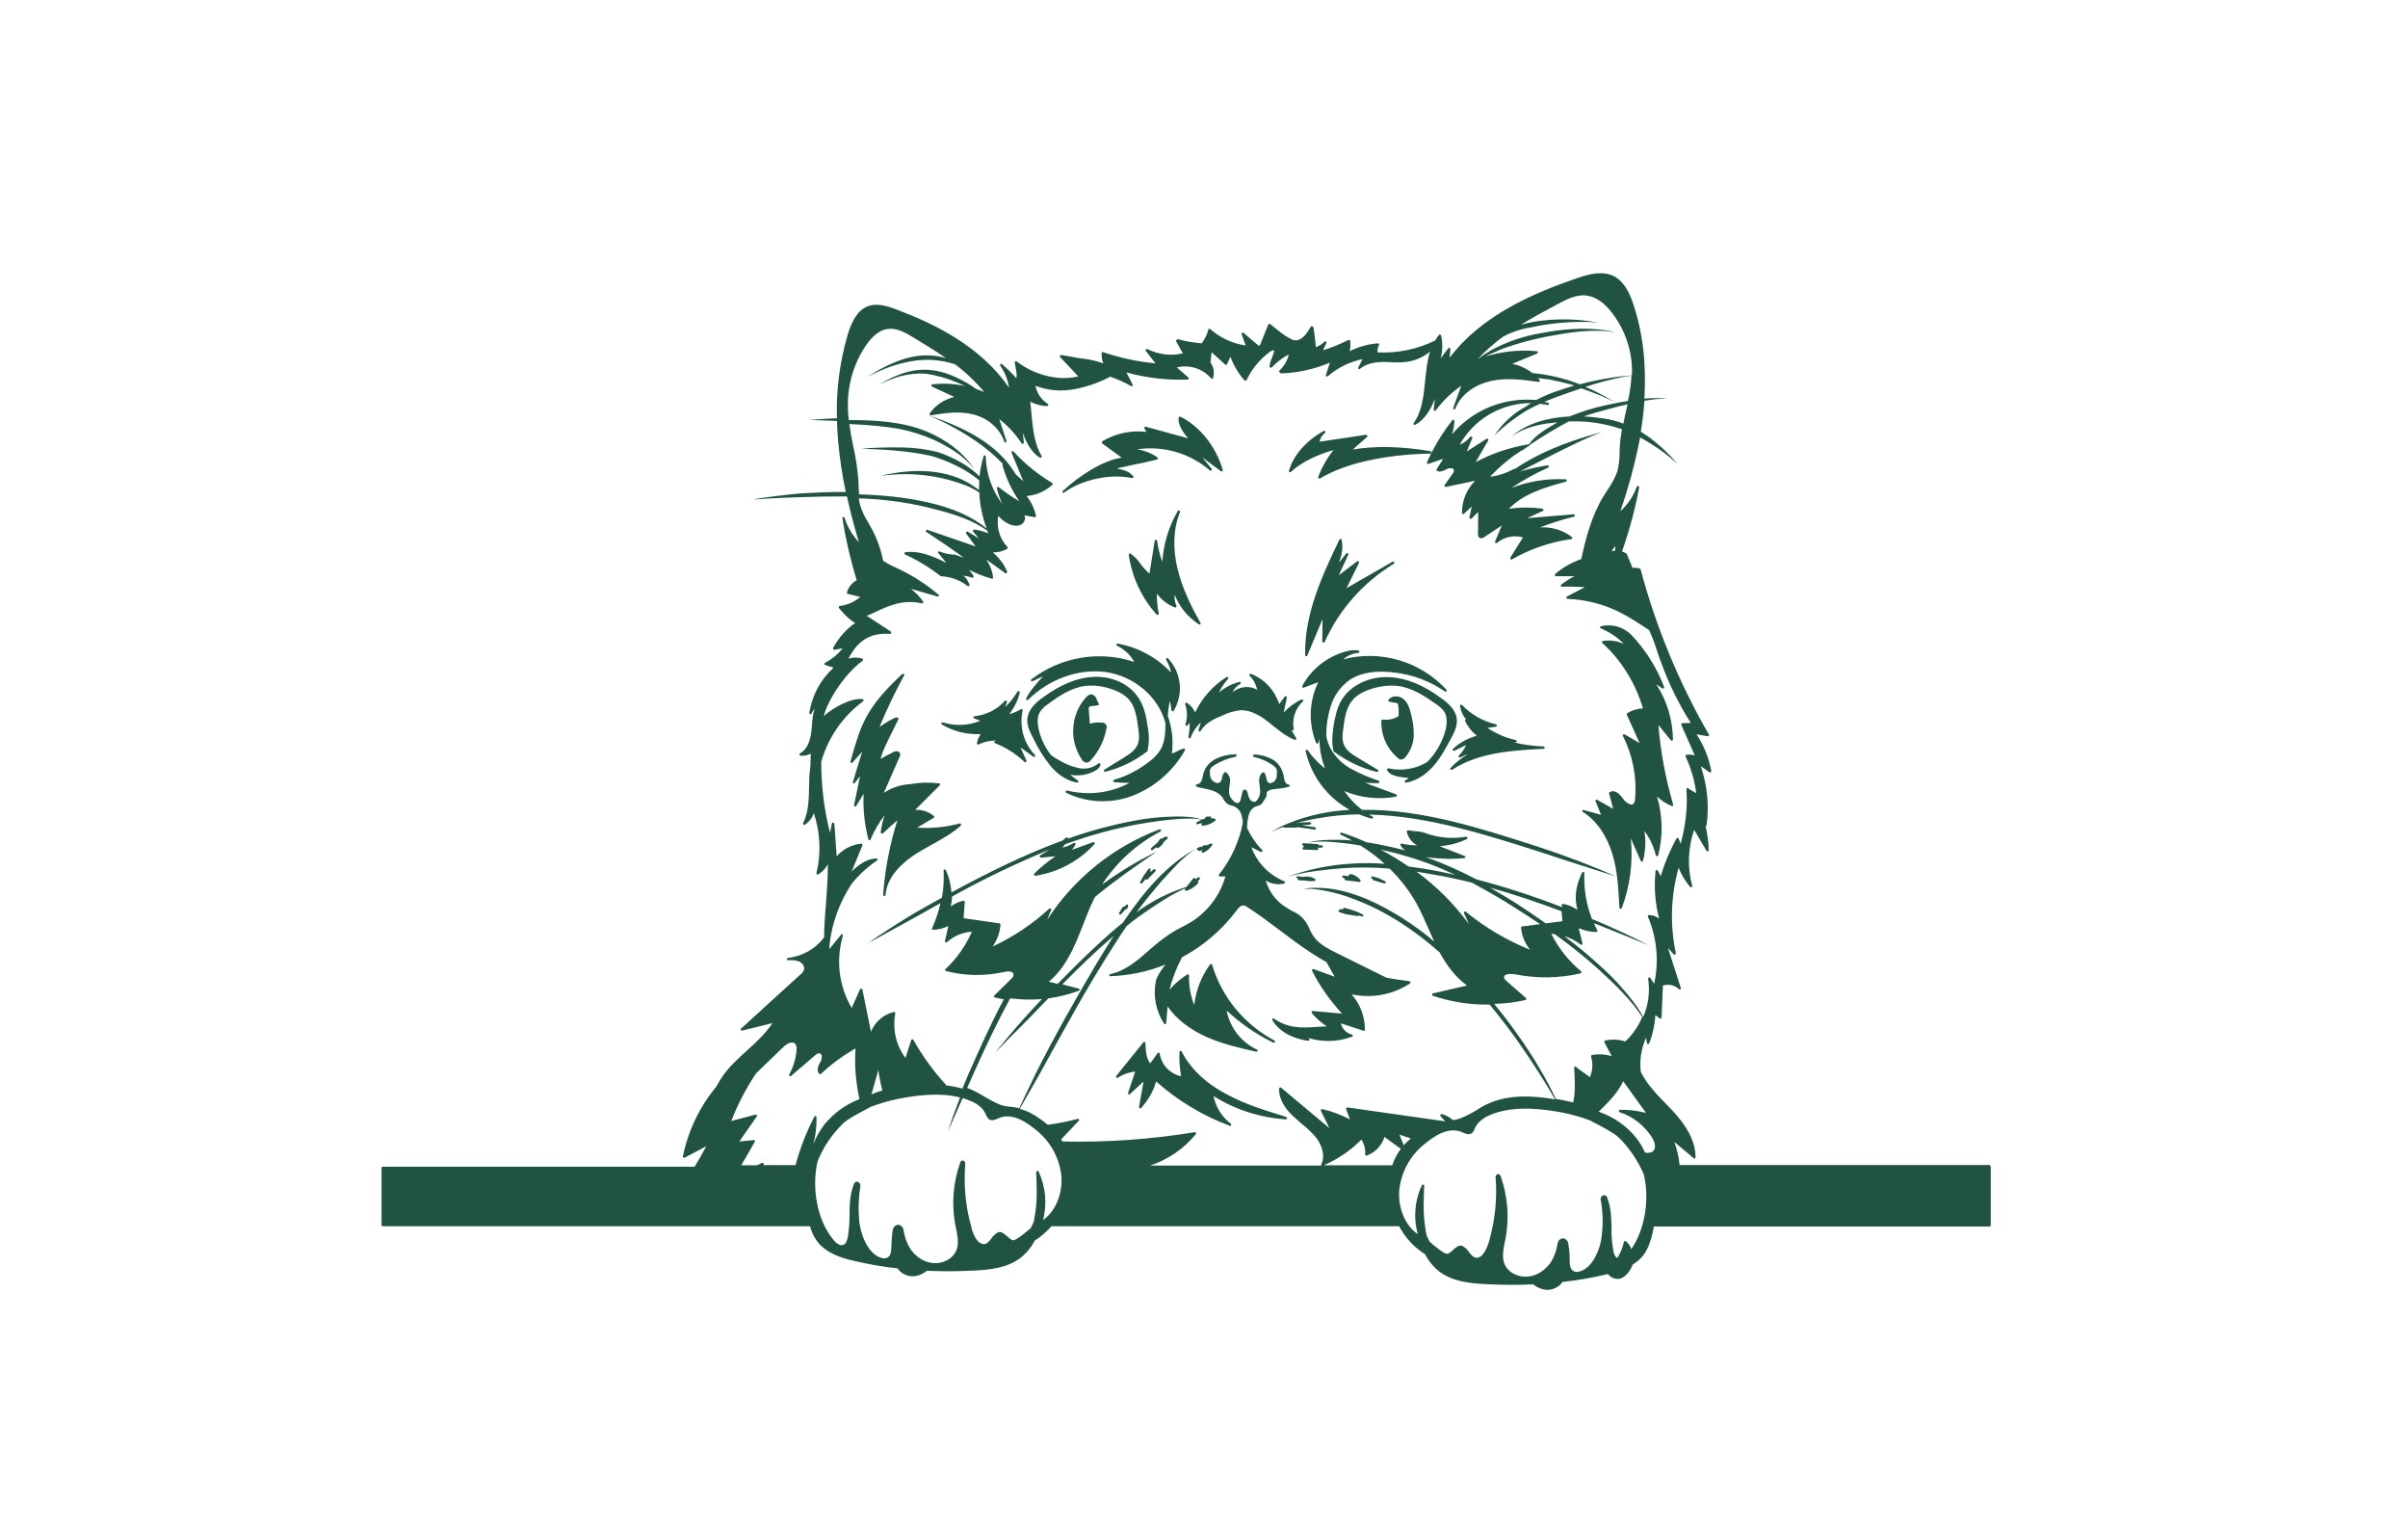 <?xml version="1.0" encoding="utf-8"?>
<!-- Generator: Adobe Illustrator 24.2.3, SVG Export Plug-In . SVG Version: 6.00 Build 0)  -->
<svg version="1.1" id="ea77afe8-ffa0-417f-8774-17b6262a6892"
	 xmlns="http://www.w3.org/2000/svg" xmlns:xlink="http://www.w3.org/1999/xlink" x="0px" y="0px" viewBox="0 0 1011.6 642.4"
	 style="enable-background:new 0 0 1011.6 642.4; fill: #215342;" xml:space="preserve">
<path d="M503.5,306.6c-0.1,0.3,0.1,0.5,0.3,0.6c0.2,0.1,0.5,0,0.6-0.2c1.8-3.2,5.4-5,9.3-6.6c2.3-1.1,4.8-1.8,7.4-2.1
	c4.6-0.2,8.9,2.7,11.7,4.9c0.7,0.6,1.4,1.1,2.1,1.7c2.8,2.2,5.6,4.5,9,5.8c0.3,0.1,0.5,0,0.6-0.3c0.1-0.1,0-0.3,0-0.4l-2-3.4
	l0.2,0.1c0.2,0.1,0.5,0.1,0.7-0.2c0.1-0.1,0.1-0.2,0.1-0.3c-0.8-4.3,0.6-8.6,3.8-11.6c0.2-0.2,0.2-0.5,0-0.7
	c-0.1-0.2-0.4-0.2-0.6-0.1c-2.8,1.3-5.3,3.2-7.4,5.4l1.3-6.2c0.1-0.3-0.1-0.5-0.4-0.6c-0.2,0-0.4,0-0.5,0.2l-2.3,3.1
	c-1.9-5.8-6.2-10.5-11.9-12.7c-0.3-0.1-0.5,0-0.6,0.3c-0.1,0.2,0,0.4,0.1,0.6c1.7,1.5,2.6,3.7,3.2,5.8c-3.4-1.9-7.5-1.4-10.4,1
	c0.7-1.5,1.8-2.7,3.2-3.4c0.2-0.1,0.3-0.4,0.2-0.7c-0.1-0.2-0.3-0.3-0.6-0.2c-3.1,0.8-6,2.3-8.5,4.4c1-2.1,2.3-4,3.8-5.7
	c0.2-0.2,0.2-0.5-0.1-0.7c-0.2-0.1-0.4-0.2-0.6,0c-5.7,3.6-10.2,8.7-13.1,14.8c-0.8-1.6-1.9-3-3.4-4c-0.2-0.2-0.5-0.1-0.7,0.1
	c-0.1,0.1-0.1,0.3-0.1,0.5c0.9,2.7,1,5.7,0.1,8.4c-0.1,0.3,0.1,0.5,0.3,0.6c0.2,0.1,0.4,0,0.5-0.1l1-1.1c0,2-0.2,3.9-0.5,5.9
	c0,0.3,0.1,0.5,0.4,0.6c0.2,0,0.5-0.1,0.5-0.3c0.9-2.5,2.4-4.7,4.3-6.4L503.5,306.6z"/>
<path d="M564.3,276.9c1.8-1.6,4-2.5,6.3-2.7c0.3,0,0.5-0.3,0.5-0.5c0-0.2-0.2-0.4-0.4-0.5c-2.1-0.3-4.1-0.2-8.1,1.3
	c-6.6,2.5-12.2,7.3-15.5,13.6c-0.1,0.2,0,0.5,0.2,0.7c0.1,0.1,0.3,0.1,0.4,0l6.1-2.3c-3.9,8-4.2,17.3-0.9,25.5
	c0.1,0.2,0.3,0.3,0.5,0.3h0c0.2,0,0.4-0.2,0.5-0.4c0.2-0.6,0.3-1.2,0.4-1.8c0,4.4,0.8,8.7,2.4,12.7c-2.8-2.2-5.3-4.8-7.3-7.7
	c-0.2-0.2-0.5-0.3-0.7-0.1c-0.2,0.1-0.2,0.3-0.2,0.5c2.4,10.5,9.1,19.4,18.5,24.6c-3,0.2-6.1,0.5-9.1,1c-4.8,0.8-9.5,2-14.1,3.7
	c-3.4,1.3-7.1,2.6-9.9,5c1.6-1.1,3.3-1.9,5.2-2.5c0.1,0.2,0.3,0.3,0.5,0.3c4,0,5.3,0,5.7-0.2l6.9,1c0,0,0,0,0.1,0
	c0.3,0,0.5-0.2,0.5-0.5s-0.2-0.5-0.5-0.5l-5.3-0.8l3.3-0.3c0.3,0,0.5-0.2,0.5-0.5c0-0.3-0.2-0.5-0.5-0.5c-1.9,0-3.8,0.1-5.7,0.4
	c3.1-0.9,6.3-1.6,9.5-2.1c5.5-1,11.1-1.5,16.8-1.6c1.7,0.7,3.5,1.3,5.3,1.8c0,0,0.1,0,0.1,0c0.3,0,0.5-0.2,0.5-0.5
	c0-0.2-0.1-0.4-0.3-0.4c-0.5-0.3-0.9-0.5-1.4-0.8c24.3,0.5,49,8.4,72.5,15.9c10.4,3.5,21,6.8,31.3,10.1
	c-10.6-4.7-21.5-8.8-32.5-12.4c-23.9-7.7-48.9-15.9-74.2-15.6c-2.9-2.2-5.4-4.9-7.5-7.9c6.8,2.9,14.4,3.7,21.7,2.4
	c0.3,0,0.5-0.3,0.4-0.6c0-0.2-0.2-0.3-0.3-0.4l-13-4.8l5.5,0.1c0.2,0,0.4-0.2,0.5-0.4c0-0.2-0.1-0.5-0.3-0.6
	c-3.9-1.3-7.7-2.9-11.4-4.9c-3.6-1.9-6.6-4.8-8.7-8.4c-0.9-1.7-1.6-3.5-1.9-5.4c-0.1-4.4,0.6-8.7,1.9-12.8c1.4-4.5,4.3-8.3,8.1-11
	c3.6-2.3,8.4-3.5,14.3-3.3c9.1,0.3,18,3.1,25.5,8.3c0.2,0.2,0.5,0.1,0.7-0.1c0.1-0.2,0.1-0.4,0-0.6
	C596.6,277.7,579.9,272.8,564.3,276.9z"/>
<path d="M497.2,314.4c-1.1,0.3-2.1,0.8-3.1,1.3c-0.6,0.3-1.2,0.6-1.8,0.8c0.7-5.3,0.1-10.7-1.7-15.8c0.1-2.1,0.4-4.3,0.8-6.3
	c0.4,1.2,0.6,2.5,0.7,3.8c0,0.2,0.2,0.4,0.4,0.5c0.2,0.1,0.4,0,0.6-0.2c4.2-7.1,3.2-16-2.4-22c-0.2-0.2-0.5-0.2-0.7,0
	c-0.2,0.2-0.2,0.4-0.1,0.6c1,1.7,1.7,3.5,2.1,5.4c-6-6.4-13.8-10.6-22.4-12.2c-0.2,0-0.5,0.1-0.6,0.3c-0.1,0.2,0,0.5,0.3,0.6
	c3,1.5,5.6,3.8,7.2,6.8c-14.7-4.9-30.9-2.1-43.2,7.3c-0.2,0.2-0.3,0.5-0.1,0.7c0.1,0.2,0.4,0.2,0.6,0.1l4.4-2.1
	c-3.2,3.4-6.3,7.3-7.1,9.4c-0.1,0.3,0,0.5,0.3,0.6c0.2,0.1,0.4,0,0.5-0.1c8.8-8.7,21.1-13.1,32.3-11.7c12.1,1.6,22.5,10.4,25.4,21.5
	c0,3.9-0.2,7.8-2,11c-1.2,2-2.8,3.7-4.6,5c-4.4,3.5-9.5,6.2-15,7.8c-0.3,0.1-0.4,0.4-0.3,0.6c0.1,0.2,0.2,0.3,0.4,0.4
	c2.1,0.2,4.2,0.3,6.4,0.3c-8,4.3-17.4,5.4-26.2,3.2c-0.3-0.1-0.5,0.1-0.6,0.4c-0.1,0.2,0,0.5,0.3,0.6c4.7,2.3,9.9,3.5,15.1,3.5
	c4.5,0,9-0.8,13.2-2.5c9.1-3.7,16.7-10.4,21.5-18.9c0.1-0.2,0.1-0.5-0.2-0.7C497.5,314.3,497.3,314.3,497.2,314.4L497.2,314.4z"/>
<path d="M531.7,369.8c2.3,1.4,5,1.9,7.7,1.3c0.3-0.1,0.4-0.3,0.4-0.6c0-0.2-0.1-0.3-0.3-0.4c-6.4-2.6-11.4-7.8-13.8-14.3l3.9,2
	c0.2,0.1,0.5,0,0.7-0.2c0.1-0.2,0.1-0.4-0.1-0.6c-2.6-2.7-4.7-5.8-6.3-9.2c0-0.1,0-0.2,0-0.2l0-0.5c0-1.6,0.3-3.2,0.7-4.8
	c0.4-1.6,1.4-2.9,2.9-3.6c0.2-0.1,0.4-0.1,0.7-0.2c0.5-0.1,0.9-0.3,1.3-0.5c0.6-0.4,1.1-1,1.4-1.7c0.2-0.3,0.4-0.6,0.6-0.9
	c0.4-0.6,0.6-1.2,0.6-1.9c0-0.3,0-0.6,0.2-0.9c0.8-1,2.8-1.2,4.9-1.4c1.5-0.1,2.9-0.4,4.3-0.8c0.3-0.1,0.4-0.4,0.3-0.6
	c-0.1-0.2-0.3-0.3-0.5-0.3c0,0,0,0,0,0c-0.7,0-1.4-0.8-1.6-1.6c-0.2-0.6-0.3-1.2-0.4-1.8c-0.1-0.4-0.1-0.9-0.3-1.3
	c-0.7-2.6-2.5-4.9-4.9-6.1c-2.2-1.1-4.7-1.8-7.2-1.8c-0.3,0-0.5,0.2-0.5,0.4c0,0.3,0.1,0.5,0.4,0.6l0.3,0.1c2.7,0.6,5.2,1.7,7.5,3.3
	c2,1.4,1.9,2.3,1.8,3.4c0,0.3,0,0.5,0,0.8c0,1.4-0.7,2.6-1.9,3.2c-0.6,0.3-1.3,0.3-1.8-0.1c-0.4-0.5-0.7-1.2-0.7-1.8
	c-0.1-0.8-0.4-1.6-0.9-2.3c-0.2-0.2-0.4-0.2-0.6-0.1c-1.1,0.7-1.7,2.3-1.5,4.1c0,0.6,0.1,1.2,0.2,1.7c0.1,0.8,0.2,1.6,0.2,2.4
	c-0.1,1.5-0.7,2.9-1.8,4c-0.4,0.2-0.8,0.2-1.2,0.1c-0.7-0.2-1.3-0.8-1.6-1.5c-0.3-0.6-0.5-1.3-0.6-1.9c0-0.2-0.1-0.4-0.2-0.6
	c-0.2-0.7-0.6-1.1-1.1-1.1c-0.3,0-0.8,0.2-1,1.1l-0.6,2.7c-0.1,0.5-0.3,1.1-0.6,1.5c-0.3,0.3-0.7,0.4-1.2,0.4
	c-1.8-0.9-3.1-2.7-3.2-4.7c0-0.8,0.1-1.6,0.2-2.4c0.1-0.6,0.2-1.1,0.2-1.7c0.3-1.6-0.4-3.2-1.7-4.2c-0.2-0.1-0.4-0.1-0.6,0.1
	c-0.6,0.6-0.9,1.4-1,2.3c-0.1,0.7-0.4,1.3-0.8,1.8c-0.6,0.4-1.4,0.5-2.1,0.1c-1.3-0.6-2.1-1.8-2.2-3.2c0-0.3,0-0.6,0-0.8
	c-0.1-1.2-0.2-2,2.1-3.4c2.6-1.6,5.4-2.7,8.4-3.3l0.3-0.1c0.2-0.1,0.4-0.3,0.4-0.6c0-0.3-0.3-0.5-0.5-0.4c-2.8,0-5.5,0.6-8,1.8
	c-2.6,1.2-4.6,3.4-5.4,6.1c-0.1,0.4-0.2,0.9-0.3,1.3c-0.1,0.6-0.3,1.2-0.5,1.8c-0.3,0.8-1,1.5-1.9,1.6h0c-0.3,0-0.5,0.2-0.5,0.5
	c0,0.2,0.1,0.4,0.3,0.5c0.9,0.3,1.9,0.5,2.9,0.7c3.1,0.6,6.5,1.4,8.2,4.2c0.5,1.1,1.3,2,2.3,2.6c0.5,0.2,1,0.4,1.5,0.5
	c0.3,0.1,0.5,0.1,0.7,0.2c1.6,0.7,2.8,2,3.2,3.6c0.3,1.1,0.6,2.2,0.6,3.4c-1.5,7.9-5,15.4-10,21.7c-0.2,0.2-0.1,0.5,0.1,0.7
	c0.1,0.1,0.2,0.1,0.3,0.1h0l2.3,0c-2.2,7.6-7,14.2-13.6,18.6c-1.6,1-3.3,2-5,2.8c-1.6,0.8-3.2,1.7-4.7,2.7c-3.1,2.1-6,4.4-8.8,6.9
	c-5.1,4.5-10,8.7-16.3,10c-0.3,0.1-0.4,0.3-0.4,0.5c0,0.3,0.3,0.4,0.5,0.4c7.9-0.3,15.7-1.9,23.1-4.9c-2.1,2.6-3.6,5.2-4,6.9
	c-1.3,6.2,0,12.6,3.4,17.9c0.1,0.2,0.3,0.3,0.5,0.2c0.2-0.1,0.4-0.2,0.4-0.4l0.6-7c3.6,5.2,9.1,9.5,16.1,12.7c6.7,3,14,4.7,21.1,6.3
	c0.2,0.1,0.5-0.1,0.6-0.3c0.1-0.2,0-0.5-0.3-0.6c-6.6-3.1-11.3-9.2-12.7-16.4c5.8,5.4,12.4,10,19.6,13.5c0.2,0.1,0.5,0,0.7-0.2
	c0.1-0.2,0-0.5-0.2-0.7c-12.6-6.7-22.1-18.1-26.2-31.8c-0.1-0.3-0.4-0.4-0.6-0.3c-0.1,0-0.2,0.1-0.3,0.2c-3.6,5-5.9,10.8-6.6,17
	c-1.6-4-2.3-8.2-2.2-12.4c0-0.3-0.2-0.5-0.5-0.5c-0.1,0-0.2,0-0.3,0.1c-2.8,1.8-5.3,3.9-7.4,6.4c1.2-4.8,3-9.4,5.3-13.7
	c8.9-4.7,16.7-11.4,22.8-19.5c0.9-1.3,2-2.4,3.1-2.2c0.5,0.1,1,0.3,1.4,0.6c4.8,3.1,9.5,6.6,14,10c4.2,3.2,8.6,6.5,13.1,9.4
	c2.1,1.4,4.3,2.7,6.3,3.8c0,0,0,0.1,0,0.1l3.4,6l-8.9-3.2c-0.3-0.1-0.5,0-0.6,0.3c0,0.1,0,0.3,0,0.4c3.3,6.6,7.6,12.6,12.6,18
	l-12.3-1.1c-0.3,0-0.5,0.2-0.5,0.5c0,0.1,0,0.3,0.1,0.4c1.8,2.1,3.9,4,6.3,5.6c-1.5,0-3,0.1-4.4,0.2c-6.1,0.4-11.8,0.7-17.8-3.5
	c-0.2-0.2-0.5-0.1-0.7,0.1c-0.1,0.2-0.1,0.4,0,0.6c4.3,6.7,11.6,8,14.3,8.5c0.3,0.1,0.6,0.1,0.7,0.1c0.3,0.1,0.5-0.1,0.6-0.4
	c0-0.2,0-0.4-0.2-0.5l-0.4-0.3c2.8,0.9,5.7,1.3,8.6,1.3c3.4,0,6.7-0.6,9.9-1.8c0.3-0.1,0.4-0.4,0.3-0.6c-0.1-0.2-0.2-0.3-0.4-0.3
	c-2.3-0.6-4.1-2.4-4.6-4.7l9.5,3.1c0.2,0.1,0.3,0,0.4-0.1c0.1-0.1,0.2-0.2,0.2-0.4c0-5.5-2-10.7-5.6-14.8c8.5,1.8,17.3,0.2,24.6-4.6
	c0.2-0.2,0.3-0.5,0.1-0.7c-0.1-0.1-0.2-0.2-0.4-0.2c-3.3-0.4-6.6-0.9-9.8-1.5c0,0-0.1,0-0.1-0.1l-20.6-10.2c-3.6-1.8-7.7-3.8-10-7.4
	c-0.6-0.9-1.1-1.8-1.5-2.8c-1.3-3.4-3.9-6.1-7.3-7.5c-0.7-0.4-1.3-0.7-2-1.2C536.3,378.8,533.2,374.7,531.7,369.8z"/>
<path d="M584,284.4c-8.6-0.5-16.6,3.3-20.4,9.6c-2,3.4-2.8,7.3-3.4,11.1c-0.5,3.3-0.8,6.9,0,10.3c0,0.1,0.1,0.2,0.2,0.3
	c5.4,4,11.5,6.9,18,8.5c0.2,0.1,0.5-0.1,0.6-0.3c0.1-0.2,0-0.5-0.2-0.6l-8.3-5c-2.7-1.6-4.9-3.1-5.9-5.5c-0.9-2.1-0.6-4.6-0.3-6.7
	c0.6-4.9,1.3-9.2,4.1-12.3c1.8-2,4.3-3.4,8.1-4.6c3.5-1.1,7.3-1.5,10.9-1.1c6,0.8,11.3,4.4,15.9,7.6c1.4,0.9,2.6,2,3.5,3.3
	c1,1.7,1.2,4.1,0.6,7.1c-1.3,5.3-4.1,10.2-7.9,14c-4.9,2.9-10.6,3.8-16.2,2.6c-0.3-0.1-0.5,0.1-0.6,0.4c0,0.1,0,0.2,0,0.3
	c0.8,1.7,2.8,2.3,4.4,2.7c1.5,0.3,3,0.5,4.5,0.6c0.1,0,0.2,0,0.3,0c-0.5,0.4-1,0.7-1.6,1.1c-0.2,0.2-0.3,0.5-0.1,0.7
	c0.1,0.1,0.2,0.2,0.4,0.2c0,0,0.1,0,0.1,0c5.3-0.9,9.2-4.4,11.6-7.1c3-3.5,5.2-7.6,7.3-11.5c1.2-2.3,2.7-5.1,2.4-8.1
	c-0.4-3.9-3.7-6.8-6.6-8.8C597.9,287.6,590.8,284.8,584,284.4z"/>
<path d="M452.5,328.7c0.3,0,0.5-0.2,0.5-0.5c0-0.2-0.1-0.3-0.2-0.4c-1.1-0.8-2.2-1.6-3.2-2.4c3.5,0.6,7.2,0.1,10.3-1.6
	c1.5-0.8,2.3-1.7,2.4-2.7c0-0.3-0.2-0.5-0.4-0.6c-0.1,0-0.3,0-0.4,0.1c-2.3,1.9-5.4,2.6-8.3,2c-3-0.7-5.8-1.8-8.4-3.4
	c-1.2-0.6-2.3-1.3-3.3-2.1c-2.5-3.2-4.3-7-5.2-11c-0.6-3-0.5-5.3,0.6-7.1c0.9-1.3,2-2.5,3.4-3.3c4.4-3.3,9.6-6.8,15.4-7.6
	c3.6-0.4,7.2,0,10.6,1.1c3.6,1.1,6.1,2.6,7.9,4.5c2.7,3.1,3.4,7.4,4,12.3c0.3,2.2,0.6,4.6-0.3,6.7c-1,2.4-3.2,3.9-5.8,5.5l-8.1,5
	c-0.2,0.1-0.3,0.5-0.2,0.7c0.1,0.2,0.3,0.3,0.6,0.2c6.4-1.6,12.3-4.5,17.5-8.5c0.1-0.1,0.2-0.2,0.2-0.3c0.7-3.4,0.7-6.9,0-10.3
	c-0.5-3.7-1.3-7.7-3.3-11.1c-3.7-6.4-11.5-10.2-19.9-9.6c-6.7,0.4-13.5,3.3-20.9,8.7c-2.8,2-6,4.9-6.4,8.8c-0.3,3,1.2,5.8,2.4,8.1
	c1.9,4.1,4.3,8,7.1,11.5C443.4,324.3,447.2,327.7,452.5,328.7C452.4,328.7,452.4,328.7,452.5,328.7z"/>
<path d="M496.4,441.6c-0.1-0.2-0.3-0.3-0.5-0.3c-0.2,0-0.4,0.2-0.4,0.5c-0.2,3.4,0.1,6.8,0.7,10.2c-4.7-1-8.3-4.8-9-9.5
	c0-0.3-0.3-0.5-0.6-0.4c-0.1,0-0.3,0.1-0.3,0.2l-3.1,4.3c-1.7-2.1-1.9-5.6-2-8.2l0-0.3c0-0.3-0.2-0.5-0.5-0.5
	c-0.1,0-0.3,0.1-0.4,0.2l-11.4,14.1c-0.2,0.2-0.1,0.5,0.1,0.7c0.2,0.1,0.4,0.1,0.6,0c2.2-1.4,4.7-2.3,7.3-2.6l-3,9
	c-0.1,0.3,0.1,0.5,0.3,0.6c0.2,0.1,0.4,0,0.5-0.1l5.7-5.3l-1.9,10.7c0,0.3,0.1,0.5,0.4,0.6c0.2,0,0.3,0,0.5-0.2
	c2.9-3.2,5.1-6.9,6.3-11.1c9.1,8.1,19.6,14.4,30.9,18.6c0.3,0.1,0.5,0,0.6-0.3c0.1-0.2,0-0.4-0.2-0.6c-3.7-2.9-6.3-7-7.2-11.6
	c9.1,5.8,19.6,9.1,30.4,9.8c0.3,0,0.5-0.2,0.5-0.4c0-0.2-0.1-0.5-0.3-0.6c-8.4-2.6-17.2-5.2-25-9.5C506.5,455,500,448.7,496.4,441.6
	z"/>
<path d="M503.6,262.2c0.1,0.1,0.2,0.1,0.3,0.1c0.3,0,0.5-0.2,0.5-0.5c0-0.1,0-0.2-0.1-0.2c-3.6-6.4-7.5-14.1-9.6-22.6
	c-2.1-8.7-1.8-17,1-23.9c0.1-0.3,0-0.5-0.3-0.7c-0.2-0.1-0.5,0-0.6,0.2c-3.8,6.5-6,13.8-6.5,21.3c-1.1-2.8-1.8-5.8-2.2-8.8
	c0-0.2-0.2-0.4-0.5-0.4h0c-0.2,0-0.5,0.2-0.5,0.4l-2.2,13.8c-1.4-1.2-2.7-2.6-3.8-4.1c-1.1-1.7-2.5-3.1-4.2-4.3
	c-0.2-0.1-0.4-0.1-0.5,0c-0.2,0.1-0.2,0.3-0.2,0.5c1.3,9.3,5.4,18.1,11.7,25.1c0.2,0.2,0.5,0.2,0.7,0c0.1-0.1,0.2-0.3,0.2-0.5
	c-0.6-2.7-0.8-5.5-0.8-8.3c1.9,2.6,4.5,4.6,7.5,5.8c0.3,0.1,0.5,0,0.7-0.3c0.1-0.1,0-0.3,0-0.4c-0.6-1.4-0.9-3-0.7-4.6
	C495.5,255,499.1,259.2,503.6,262.2z"/>
<path d="M563.6,226.7c0-0.2-0.2-0.4-0.4-0.4c-0.2,0-0.4,0.1-0.5,0.3c-7,14.6-14.8,31.1-14.4,48.5c0,0.3,0.2,0.5,0.5,0.5
	c0.2,0,0.4-0.1,0.4-0.3l6.4-15.3l-0.1,9.4c0,0.3,0.2,0.5,0.5,0.5c0.2,0,0.4-0.1,0.5-0.3c6.1-13.6,16.2-25,29-32.8
	c0.2-0.1,0.3-0.5,0.2-0.7c-0.1-0.2-0.4-0.3-0.7-0.2L565.7,247l5.2-10.6c0.1-0.2,0-0.5-0.2-0.7c-0.2-0.1-0.4-0.1-0.5,0l-7.8,5.9
	l4-8.6c0.1-0.2,0-0.5-0.2-0.7c-0.2-0.1-0.5,0-0.6,0.1l-3.1,3.9C563.6,233.3,564.4,230.1,563.6,226.7z"/>
<path d="M615.6,302.2c-0.1,0.1-0.2,0.4-0.1,0.6c1.1,2.4,2.8,4.5,4.9,6.2c-3.7,1-7.2,2.9-10,5.5c-0.2,0.2-0.2,0.5,0,0.7
	c0.1,0.2,0.4,0.2,0.6,0.1l4.9-2.4c-0.7,1.6-1.7,3.1-3,4.4c-0.2,0.2-0.2,0.5,0,0.7c0.2,0.2,0.4,0.2,0.6,0.1c1-0.5,2-1,3.1-1.3
	c-2.7,1.5-5.1,3.5-7.2,5.7c-0.2,0.2-0.2,0.5,0,0.7c0.2,0.2,0.4,0.2,0.6,0.1c11.4-7.5,26.4-8.2,38.4-8.8c0.3,0,0.5-0.2,0.5-0.5
	s-0.2-0.5-0.5-0.5c-4.2-0.2-8.4-0.7-12.5-1.7l0.8,0c0.3,0,0.5-0.2,0.5-0.5c0-0.2-0.2-0.4-0.4-0.5c-4.3-0.9-8.3-2.7-11.9-5.1l3.5-0.5
	c0.3,0,0.5-0.3,0.4-0.6c0-0.2-0.2-0.4-0.4-0.4c-5.4-1.3-10.4-4.1-14.2-8.1c-0.2-0.2-0.5-0.2-0.7,0c-0.1,0.1-0.2,0.3-0.1,0.5
	c0.3,2.1,1.2,4,2.6,5.7C615.8,302.1,615.7,302.1,615.6,302.2z"/>
<path d="M429.6,298.4c0.1-0.3-0.1-0.5-0.4-0.6c-0.1,0-0.3,0-0.4,0.1c-1.5,0.9-3.1,1.6-4.8,2c2.1-2.7,3.6-5.7,4.4-9
	c0.1-0.3-0.1-0.5-0.4-0.6c-0.2-0.1-0.5,0-0.6,0.2c-1.4,2.4-3.1,4.5-5.1,6.4c0,0,0-0.1,0-0.1c0.3-0.6,0.5-1.3,0.7-2
	c0.1-0.3-0.1-0.5-0.3-0.6c-0.2-0.1-0.4,0-0.5,0.1c-3.3,3.7-7.9,6-12.8,6.5c-0.3,0-0.5,0.3-0.5,0.5c0,0.2,0.1,0.3,0.3,0.4l2.6,1
	c-5,2.1-10.5,2.3-15.7,0.7c-0.3-0.1-0.5,0.1-0.6,0.3c-0.1,0.2,0,0.5,0.2,0.6c4.9,2.9,10.6,4.3,16.3,4c-0.8,1.1-1.3,2.4-1.6,3.8
	c-0.1,0.3,0.1,0.5,0.4,0.6c0.1,0,0.2,0,0.3,0c2.3-1.2,4.9-1.7,7.5-1.7l-0.6,0.2c-0.3,0.1-0.4,0.4-0.3,0.6c0,0.1,0.2,0.3,0.3,0.3
	c4.6,1.8,8.8,4.5,12.4,7.9c0.1,0.1,0.2,0.1,0.3,0.1c0.3,0,0.5-0.2,0.5-0.5c0-0.1,0-0.1,0-0.2l-2.5-5.5l5.4,3.9
	c0.2,0.2,0.5,0.1,0.7-0.1c0.1-0.2,0.1-0.5,0-0.6C430.1,312.2,428.1,305.2,429.6,298.4z"/>
<path d="M664.8,340.9c5.7,3.5,10.2,9.9,12.6,17.9c2.2,7.2,2.5,14.9,2.9,22.4c0,0.2,0.2,0.4,0.4,0.5c0,0,0.1,0,0.1,0
	c0.2,0,0.4-0.1,0.5-0.3c3.5-9.3,4.8-19.4,3.8-29.3l4.2,9.5c0.1,0.2,0.3,0.3,0.5,0.3c0.2,0,0.4-0.2,0.4-0.4c1.1-4.1,1.3-8.3,0.6-12.5
	c2.3,3,3.9,6.5,4.8,10.2c0.1,0.2,0.3,0.4,0.5,0.4c0.2,0,0.4-0.2,0.5-0.4c2.1-8.1,1.9-16.7-0.5-24.7c1.8,1.7,3.9,3.1,6.2,4
	c0.3,0.1,0.5,0,0.6-0.3c0-0.1,0-0.2,0-0.3c-3.2-10.9-5.3-22.1-6.2-33.4l5.2,6.4c0.2,0.2,0.5,0.2,0.7,0.1c0.1-0.1,0.2-0.2,0.2-0.4
	c-0.1-8.3-2.5-16.3-7-23.2l2.5,1.7c0.2,0.2,0.5,0.1,0.7-0.1c0.1-0.1,0.1-0.3,0.1-0.5c-3.1-8.1-7.8-15.6-13.8-21.9
	c-3.3-3.3-8.1-4.7-12.7-3.6c-0.3,0.1-0.4,0.3-0.4,0.6c0,0.2,0.1,0.3,0.3,0.3c3.6,1.5,6.9,3.7,9.7,6.5c-2.8-1.2-5.8-1.7-8.8-1.2
	c-0.3,0-0.5,0.3-0.4,0.6c0,0.1,0.1,0.2,0.2,0.3c8.1,7.4,13.9,16.9,17,27.4c-2.3,0.1-4.6,0.8-6.6,2c-0.2,0.1-0.3,0.4-0.2,0.6l5.4,12
	l-6.3-3.7c-0.2-0.1-0.5-0.1-0.7,0.2c-0.1,0.1-0.1,0.3,0,0.5c4.1,8.1,5.9,17.3,5.1,26.4c0,0.7-0.2,1.4-0.6,2
	c-0.3,0.3-0.7,0.5-1.1,0.4c-1.3-0.3-2.5-1.2-3.3-2.4c-2-2.8-4-3.9-5.7-2.8c-0.2,0.1-0.3,0.3-0.2,0.6l1.7,6.4l-6.7-3.8
	c-0.2-0.1-0.5-0.1-0.7,0.2c-0.1,0.1-0.1,0.3,0,0.4l2.3,5.7l-7.3-2c-0.3-0.1-0.5,0.1-0.6,0.3C664.5,340.5,664.6,340.7,664.8,340.9
	L664.8,340.9z"/>
<path d="M458.3,296.6c0.2,0,0.5-0.1,0.7-0.1c0.4,0,1.1-0.1,2.2-0.3c0.3,0,0.5-0.3,0.4-0.6c0-0.1-0.1-0.2-0.1-0.3
	c-0.3-0.4-0.6-0.9-0.7-1.4c-0.1-0.2-0.1-0.3-0.2-0.5c-0.3-0.9-1.1-1.6-2-1.8c-0.9,0-1.7,0.5-2.3,1.2c-3.2,3.5-5.1,8-5.4,12.7
	c-0.4,4.7,0.9,9.4,3.5,13.4c0.4,0.8,1.2,1.3,2,1.4h0c0.8-0.1,1.5-0.5,1.9-1.1c3.4-3.7,5.6-8.3,6.5-13.2c0.4-1-0.2-2-1.1-2.4
	c-0.3-0.1-0.5-0.1-0.8-0.1c-1.5-0.2-3-0.1-4.4,0.3c-0.5,0.1-0.6,0.1-0.6,0.1c-0.1-0.1-0.1-0.2-0.1-0.4l-0.4-5.5
	c-0.1-0.3,0-0.7,0.1-1C457.5,296.9,457.9,296.6,458.3,296.6z"/>
<path d="M580.9,302.2c-0.3,0-0.5,0.2-0.6,0.4c0,0,0,0,0,0c-0.2,6.1,2.3,11.9,7,15.8c0.4,0.4,0.8,0.6,1.4,0.6h0
	c0.6-0.1,1.2-0.4,1.6-0.9c2.2-2.5,3.5-5.8,3.6-9.1c0.1-3.3-0.4-6.6-1.3-9.7c-0.5-2-1.2-4.2-3-5.7c-1.1-0.9-2.4-1.3-3.8-1.1
	c-1,0.1-1.9,0.6-2.5,1.4c-0.2,0.2-0.1,0.5,0.1,0.7c0.1,0,0.1,0.1,0.2,0.1c1.2,0.2,2.4,0.4,3.6,0.7c0.4,1.8,0.5,3.6,0.3,5.4
	C585.6,302,583.2,302.5,580.9,302.2z"/>
<path d="M568.3,188.8l6-5.3c0.2-0.2,0.2-0.5,0-0.7c-0.1-0.1-0.3-0.2-0.4-0.2l-19.6,2.9c0.3-1.4,1.1-2.7,2.2-3.6
	c0.1-0.1,0.4-0.4,0.2-0.8c-0.2-0.2-0.5-0.2-0.7-0.1l0,0c-7.6,4.4-12.6,10.2-14.5,16.7c-0.1,0.3,0.1,0.5,0.3,0.6
	c0.2,0.1,0.4,0,0.5-0.1c4.1-3.8,10.3-7,17.9-9.2c-2.7,3.4-4.9,7.2-6.4,11.3c-0.1,0.2,0,0.4,0.2,0.6c0.2,0.1,0.4,0.2,0.6,0
	c10.5-6.3,26.9-10,46.3-10.4c0.3,0,0.5-0.2,0.5-0.5c0-0.2-0.2-0.4-0.4-0.5C588.8,187.4,577.3,187.2,568.3,188.8z"/>
<path d="M446.7,207c0.1,0,0.2,0,0.3-0.1c7.3-5.5,19.8-8.1,28.5-6.1c0.2,0.1,0.5-0.1,0.6-0.3c0.1-0.2,0.1-0.4-0.1-0.6l-0.4-0.4
	c-1.4-1.3-1.9-1.7-6.4-2.8c2.6-0.6,5-1.1,7.3-1.6c3-0.6,6-1.2,9.5-2.1c0.3-0.1,0.4-0.3,0.4-0.6c0-0.1-0.1-0.2-0.2-0.3
	c-2.5-1.8-5.4-2.9-8.5-3.4c11-1.6,22.2,1.6,30.6,8.9c0.2,0.2,0.5,0.1,0.7-0.1c0.2-0.2,0.2-0.4,0-0.6l-3.9-4.8l7.8,5.8
	c0.2,0.2,0.5,0.1,0.7-0.1c0.1-0.1,0.1-0.3,0.1-0.4c-2.9-9.9-9.6-18.3-17.8-22.4c-0.2-0.1-0.5,0-0.7,0.2c0,0,0,0.1,0,0.1
	c-0.6,2.4,1.4,6,4,8.8l-17.9-4.9c-0.2-0.1-0.4,0-0.5,0.2c-0.1,0.2-0.1,0.4,0,0.6l0.8,1.4c-6.4-0.8-12.9,0.6-18.5,3.9
	c-0.2,0.1-0.3,0.4-0.2,0.7c0,0.1,0.1,0.1,0.1,0.2l8.2,6c-8.1,1.2-18.1,7.8-24.7,14c-0.2,0.2-0.2,0.5,0,0.7
	C446.4,207,446.6,207,446.7,207L446.7,207z"/>
<path d="M403.3,345.8c-5.9,1.6-11.9,2.2-18,1.8l6.9-4.1c0.2-0.1,0.3-0.4,0.2-0.7c0,0-0.1-0.1-0.1-0.1c-2.2-1.8-4.9-2.7-7.8-2.6
	l10.3-10.3c0.2-0.2,0.2-0.5,0-0.7c-0.1-0.1-0.2-0.1-0.3-0.1c-4-0.5-8-0.4-12,0.3c-4,0.2-7.9,1.5-11.2,3.7l6.6-15.1
	c0.3-0.5,0.3-1,0.2-1.5c-0.1-0.3-0.4-0.6-0.7-0.8c-0.7-0.2-1.5-0.1-2.2,0.3c-1.8,0.9-3.5,1.8-5.3,2.8c0.8-3.2,3-7.5,4.9-11.3
	c1-2,1.9-3.8,2.6-5.3c0-0.1,0.1-0.2,0-0.4c-0.1-0.2-0.2-0.4-0.4-0.4c-1-0.3-5.4,2.5-7.5,4c3-7.4,6.5-14.6,10.3-21.6
	c0.1-0.2,0.1-0.5-0.2-0.7c-0.2-0.1-0.4-0.1-0.6,0.1c-15.2,14.1-17.3,21.4-21.1,34.5l-0.6,2.2c-0.1,0.3,0.1,0.5,0.3,0.6
	c0.2,0.1,0.4,0,0.5-0.1l4.1-4.6l-3.9,12.7c-0.1,0.3,0.1,0.5,0.3,0.6c0.2,0.1,0.4,0,0.5-0.2l2.2-2.8l-2.5,12.1
	c-0.1,0.3,0.1,0.5,0.4,0.6c0.2,0,0.4,0,0.5-0.2l3.1-5.1c-0.3,6.4,0.4,12.8,2,19.1c0.1,0.2,0.2,0.4,0.4,0.4h0c0.2,0,0.4-0.1,0.5-0.3
	c1.5-3.6,3.5-7.1,5.9-10.2c-0.8,2.3-1.3,4.7-1.6,7.2c0,0.3,0.2,0.5,0.5,0.5c0.1,0,0.3,0,0.4-0.1c2-1.9,4-3.7,6.1-5.5
	c-3.2,10.1-5.2,20.6-6,31.3c0,0.3,0.2,0.5,0.5,0.5h0c0.3,0,0.5-0.2,0.5-0.5c0.7-7.9,7.3-13.6,12.6-17.1c2.2-1.4,4.6-2.7,6.9-4
	c4.2-2.3,8.5-4.7,12.1-7.9c0.2-0.2,0.2-0.5,0-0.7C403.7,345.8,403.5,345.7,403.3,345.8L403.3,345.8z"/>
<path d="M505.2,345.7c-0.1,0.1-0.2,0.2-0.3,0.2c-0.2,0.2-0.2,0.5,0,0.7c0.1,0.1,0.2,0.2,0.4,0.2h0.1c1.9-0.2,3.6-0.9,5.1-2.1
	c0.2-0.2,0.2-0.5,0.1-0.7c-0.1-0.1-0.2-0.2-0.3-0.2c-0.5-0.1-1.1-0.1-1.6-0.1c0.2-0.2,0.2-0.5,0-0.7c-0.1-0.1-0.2-0.1-0.3-0.1
	c-1.9-0.1-2.1,0.4-2.1,0.6c0,0.1,0,0.1,0,0.2l-1.8,0.7c-0.1,0-0.2,0.1-0.3,0.2c-0.5,0.2-1,0.4-1.4,0.7c-0.2,0.1-0.3,0.4-0.2,0.6
	c0.1,0.2,0.3,0.4,0.5,0.3C503.7,345.9,504.4,345.8,505.2,345.7z"/>
<path d="M490.3,351.4c-0.8-0.1-1.6,0.2-2.1,0.9c0-0.1-0.1-0.1-0.2-0.1c-0.2-0.1-0.5,0-0.7,0.2c-0.4,0.7-0.9,1.3-1.5,1.9
	c-0.8,0.6-1.5,1.2-2.2,1.9c-0.2,0.2-0.2,0.5,0,0.7c0.2,0.2,0.4,0.2,0.6,0.1c0.6-0.4,1.1-0.8,1.6-1.3c0,0.3,0.2,0.5,0.5,0.5
	c0.1,0,0.2,0,0.3-0.1c1-0.6,1.8-1.4,2.3-2.5c0.5-0.5,1-0.9,1.5-1.3c0.2-0.2,0.3-0.5,0.1-0.7C490.5,351.5,490.4,351.4,490.3,351.4
	L490.3,351.4z"/>
<path d="M505.4,356.8l-0.5,0.4c-0.2,0.2-0.2,0.5,0,0.7c0.1,0.1,0.2,0.2,0.4,0.2c0.1,0,0.1,0,0.2,0c1.5-0.6,2.8-1.7,3.7-3.1
	c0.2-0.2,0.1-0.5-0.1-0.7c-0.1-0.1-0.3-0.1-0.5,0l-1.9,0.8c-0.1-0.2-0.4-0.2-0.6-0.2c-0.4,0.1-0.8,0.4-1.1,0.7
	c-0.7,0-1.3,0.2-1.9,0.5c-0.3,0.1-0.4,0.4-0.2,0.7c0.1,0.2,0.3,0.3,0.5,0.3h0c0,0,0,0.1,0,0.1c0.1,0.2,0.4,0.3,0.6,0.2L505.4,356.8z
	"/>
<path d="M484.5,365.2c-0.4,0.4-0.8,0.7-1.2,1c0-0.1,0-0.1,0-0.2c0-0.1,0-0.2-0.1-0.3l0.1-0.2c0.2-0.2,0.1-0.5-0.1-0.7
	c-0.2-0.1-0.5-0.1-0.6,0.1c-0.5,0.5-0.9,1-1.2,1.6c-0.1,0.2-0.2,0.4-0.3,0.5c-0.1,0-0.2,0.1-0.3,0.2l-1.8,3.1
	c-0.1,0.2-0.1,0.5,0.2,0.7c0.2,0.1,0.5,0.1,0.7-0.1l1.4-1.8c0,0.1,0.1,0.2,0.1,0.2c0.2,0.2,0.5,0.2,0.7,0c0.2-0.2,0.3-0.3,0.5-0.5
	l2.8-2.9c0.2-0.2,0.2-0.5,0-0.7C485,365,484.7,365,484.5,365.2L484.5,365.2z"/>
<path d="M473.7,379.9c-0.2-0.1-0.4,0-0.6,0.1l-0.7,0.8c-0.1,0-0.2,0-0.3,0c-0.2,0-0.4,0.1-0.5,0.2l-1.4,2.3
	c-0.2,0.2-0.1,0.5,0.1,0.7c0.2,0.2,0.5,0.1,0.7-0.1l1.8-2c0.2,0,0.4-0.1,0.6-0.2c0.3-0.3,0.5-0.7,0.5-1.2
	C474,380.2,473.9,380,473.7,379.9z"/>
<path d="M547.1,354.5c-0.1,0.2,0.1,0.5,0.3,0.6c0.1,0,0.1,0.1,0.2,0.1l0.1,0.1c0,0.1,0,0.1,0,0.2c0,0.1,0,0.2,0,0.2
	c-0.1,0-0.2,0.1-0.2,0.1c-0.3,0.1-0.4,0.4-0.3,0.7c0.1,0.2,0.2,0.3,0.4,0.3l5.7,0.2h0c0.3,0,0.5-0.2,0.5-0.5c0-0.2-0.1-0.4-0.3-0.5
	l1.7,0l0,0c0.3,0,0.5-0.2,0.5-0.5s-0.2-0.5-0.5-0.5l-1.2,0c0,0,0,0,0,0c0-0.3-0.2-0.5-0.5-0.5l-6-0.4
	C547.4,354.1,547.1,354.2,547.1,354.5z"/>
<path d="M564.1,368.6c0.3,0.1,0.5,0.2,0.8,0.3c-0.1,0.2-0.1,0.5,0.2,0.7c0.1,0,0.1,0.1,0.2,0.1l5.7,0.7h0.1c0.3,0,0.5-0.2,0.5-0.5
	c0-0.1,0-0.2-0.1-0.3c-1.3-1.6-3.4-2.7-4.4-2.4c-0.4,0.1-0.6,0.4-0.6,0.8l0,0l-2.1-0.3c-0.3,0-0.5,0.1-0.6,0.4
	C563.8,368.3,563.9,368.5,564.1,368.6L564.1,368.6z"/>
<path d="M576.3,369l0.3,0.1c0,0.2,0.1,0.5,0.4,0.6l4.4,1.3c0,0,0.1,0,0.1,0c0,0,0.1,0,0.1,0c0.3,0,0.5-0.2,0.6-0.4
	c0-0.2-0.1-0.5-0.3-0.5l-0.3-0.1c-1.5-0.9-3.2-1.6-5-1.9c-0.3-0.1-0.5,0.1-0.6,0.4C576,368.7,576.1,368.9,576.3,369L576.3,369z"/>
<path d="M544.9,368.8c0.1,0,0.2,0.1,0.3,0.1c-0.1,0.2-0.1,0.5,0.2,0.7c0.1,0,0.2,0.1,0.2,0.1l2.5,0.1c1.4,0.3,2.7,0.3,4.1,0.2
	c0.3,0,0.5-0.3,0.4-0.5c0-0.2-0.1-0.3-0.2-0.4c-1.5-0.9-3.3-1.2-5-0.8l-2.2-0.3c-0.3,0-0.5,0.1-0.6,0.4
	C544.6,368.5,544.7,368.7,544.9,368.8L544.9,368.8z"/>
<path d="M562.6,383c1.6,0.7,3.3,1.1,5,1.3c0.9,0.2,1.8,0.3,2.7,0.4c0.2,0,0.3-0.1,0.4-0.2c0.6,0.2,1,0.3,1.4,0.4
	c0.3,0.1,0.5-0.1,0.6-0.3c0.1-0.2,0-0.5-0.3-0.6c-2.4-1.2-4.9-2.1-7.6-2.7c-0.3-0.1-0.5,0.1-0.6,0.4c0,0.1,0,0.2,0,0.3l-0.8-0.2
	c-0.3-0.1-0.5,0.1-0.6,0.4v0l0,0c-0.3-0.1-0.5,0.1-0.6,0.3C562.2,382.6,562.4,382.9,562.6,383L562.6,383z"/>
<path d="M835.8,489.3H705.6c-0.3-3.3-1.1-6.6-2.2-9.7l8.1,6.8c0.2,0.2,0.5,0.2,0.7-0.1c0.1-0.1,0.1-0.2,0.1-0.3
	c0-5.3-2.4-10.9-7.1-16.6c-1.8-2.2-3.8-4.2-5.7-6.2c-2.3-2.3-4.5-4.7-6.5-7.2c-1.4-1.8-2.7-3.8-3.7-5.8c-0.6-4.9,0.2-9.9,2.2-14.4
	l0.4,2.3c0,0.2,0.2,0.4,0.4,0.4c0.2,0,0.4-0.1,0.5-0.3c1.5-3.8,2.4-7.8,2.6-11.9l1.8,1.4c0.2,0.2,0.5,0.1,0.7-0.1
	c0.1-0.1,0.1-0.2,0.1-0.3l0.6-13.4c0.3-0.1,0.7-0.2,1-0.2c2.1-0.4,4.2,0.3,5.7,1.7c0.2,0.2,0.5,0.2,0.7,0c0.1-0.1,0.2-0.3,0.1-0.5
	l-5.4-16.8l2.4,2.7c0.2,0.2,0.5,0.2,0.7,0c0.1-0.1,0.2-0.3,0.2-0.5c-2.5-11.9-2.1-24.2,1.2-35.9c1.1,2.9,2.8,5.7,4.8,8.1
	c0.2,0.2,0.5,0.2,0.7,0.1c0.1-0.1,0.2-0.3,0.2-0.5c-2.1-7.8-1.8-16,0.8-23.6l5.2,8.8c0.1,0.2,0.4,0.3,0.7,0.2
	c0.2-0.1,0.2-0.3,0.2-0.4c0-3.4-0.5-6.8-1.3-10.1c0.2,0,0.4-0.2,0.4-0.4c1.2-8.3,0.3-16.8-2.4-24.8l3.6,2.5c0.2,0.2,0.5,0.1,0.7-0.1
	c0.1-0.1,0.1-0.2,0.1-0.4c-1-5.5-3.1-10.7-6.2-15.4l4.7,0.8c0.2,0,0.4-0.1,0.5-0.2c0.1-0.2,0.1-0.4,0-0.5
	c-12.6-21.8-22.2-45.1-28.7-69.4c-0.1-0.2-0.2-0.3-0.4-0.4c-1-0.2-2-0.3-3-0.2c-0.1-0.3-0.2-0.5-0.3-0.8c-0.7-1.6-1.4-3.3-2.1-5
	c0-0.1-0.1-0.1-0.2-0.2c-0.5-0.4-1.1-0.7-1.8-0.9c3.1-8.8,5.5-17.7,7.2-26.9c0-0.3-0.1-0.5-0.4-0.6c-0.2,0-0.5,0.1-0.6,0.3
	c-1.4,4-3.8,7.5-6.9,10.3c3.5-10.1,6.3-20.5,8.3-31c1.5,0.8,3,1.7,4.6,2.7c3.7,2.3,7.3,5,10.5,7.9c0.2,0.2,0.5,0.4,0.7,0.6l-0.1-0.1
	c-3-3.5-6.3-6.8-10-9.7c-1.7-1.4-3.5-2.6-5.4-3.8c0.5-3.1,0.9-6.1,1.2-9c0.1-1.3,0.2-2.7,0.3-4c1.4-0.2,2.8-0.4,4.2-0.6
	c1.8-0.2,3.6-0.2,5.4-0.2c-1.5-0.2-3-0.3-4.6-0.3c-1.7,0-3.3,0.1-5,0.2c0.9-14.6-0.7-28.1-4.8-40.1c-1.4-4.1-3.6-9-8-11.3
	c-4.8-2.4-10.5-0.9-15.4,0.8c-17.8,6.1-39.9,15.3-53.6,33.4l0.3-3.6c0-0.3-0.2-0.5-0.5-0.5c-0.2,0-0.3,0.1-0.4,0.2l-3.2,4.2
	c0.9-3.1,0.9-6.4,0.2-9.6c-0.1-0.3-0.3-0.4-0.6-0.4c-0.1,0-0.2,0.1-0.3,0.2c-0.6,0.7-1.1,1.5-1.6,2.3c-7.5,3.7-15.8,5.4-24.2,5
	c-0.1-1.1,0.1-2.2,0.6-3.1c0.1-0.2,0.1-0.4,0-0.5c-0.1-0.2-0.3-0.2-0.4-0.2c-4.1,0.3-8.2,1.4-11.9,3.3c0.3-1.4,0.4-2.9,0.2-4.3
	c0-0.3-0.3-0.5-0.6-0.4c-0.1,0-0.1,0-0.2,0c-3.4,1.7-6.9,3.2-10.6,4.3c0.5-1,0.9-2,1.4-3c0.1-0.3,0-0.5-0.2-0.7
	c-0.2-0.1-0.4,0-0.6,0.1c-1,1-2.2,1.8-3.6,2.3c-0.1-0.8-0.3-2.3-0.4-3.5c-0.5-4.8-0.6-5.2-1.2-5.3c-0.2,0-0.5,0.1-0.6,0.3
	c0,0.1-0.1,0.2-0.2,0.3c-2.4,4.4-5,6.1-7.6,5c-2.3-1.1-4.3-2.5-6.2-4.1c-1-0.8-2-1.6-3-2.4c-0.2-0.2-0.5-0.1-0.7,0.1
	c0,0,0,0.1-0.1,0.1l-3.3,8.2c-0.1,0.2-0.3,0.6-0.5,0.7c-0.2,0-0.5-0.2-0.6-0.3l-6-5.1c-0.2-0.2-0.5-0.2-0.7,0.1
	c-0.1,0.1-0.1,0.3-0.1,0.5l1.7,4.7c-5.5-0.8-10.7-3.2-14.9-6.9c-0.1-0.1-0.3-0.2-0.5-0.1c-0.2,0.1-0.3,0.2-0.3,0.4
	c-0.5,2.1-1.5,4-2.8,5.7c-3.3-0.3-6.6-0.8-9.8-1.7c-0.2-0.1-0.4,0-0.6,0.2c-0.1,0-0.1,0-0.2,0.1c-0.2,0.2-0.2,0.4-0.1,0.6l2.8,5
	c-5,1.2-10.3,0.5-14.9-1.8c-0.2-0.1-0.5,0-0.7,0.2c-0.1,0.2-0.1,0.4,0,0.5l4.1,5.3c-7.5-0.7-14.9-2.3-22-4.7
	c-0.3-0.1-0.5,0.1-0.6,0.3c0,0,0,0.1,0,0.1c-0.1,1.5,0.2,3,0.7,4.3c-3.4-1.2-6.8-1.9-10.4-2.2c-2.4-0.5-4.8-0.9-7.3-1.3
	c-0.3,0-0.5,0.2-0.6,0.4c0,0.1,0,0.3,0.1,0.4l7.7,8.2c-2.7,0.6-5.5,0.8-8.3,0.6c-6.4-0.6-12.6-3-17.6-6.9c-0.2-0.2-0.5-0.1-0.7,0.1
	c-0.1,0.1-0.1,0.3-0.1,0.4l0.8,4.6c0,0.7-0.1,1.4-0.1,2c-1.9-2.2-3.9-4.1-6.1-6c-0.2-0.2-0.5-0.1-0.7,0.1c-0.1,0.2-0.1,0.4,0,0.6
	c1.9,2.7,3.2,5.9,3.7,9.2c-12.2-17.6-31.4-26.8-47-32.7c-4.4-1.7-9.4-3.3-13.7-0.8c-3.9,2.2-5.8,7.2-7.1,11.3
	c-3.3,11.4-4.9,23.2-4.5,35.1c-4.1,0.1-8.3,0.4-11.6,0.7c3.9,0.1,7.7,0.2,11.6,0.4c0.1,2.9,0.3,5.8,0.5,8.7
	c0.7,7.1,1.7,14.1,3.2,21.1c-6.9,0-13.3,0.3-18.7,0.6c-5.9,0.5-16.8,1.8-20.1,2.6c7.9-0.6,15.8-0.9,23.7-1.1
	c5.2-0.2,10.4-0.2,15.6-0.2c1.3,6,3,12.4,5,19.2c-2.7-2.9-4.8-6.4-6-10.2c-0.1-0.3-0.4-0.4-0.6-0.3c-0.2,0.1-0.4,0.3-0.3,0.6
	c1.4,8.8,3.4,17.4,6,25.9c-2,1.1-3.5,2.9-4.1,5.1c-0.1,0.3,0.1,0.5,0.3,0.6c0,0,0,0,0,0l5.3,1.3c-2.4,2.1-5.4,3.4-8.6,3.8
	c-0.3,0-0.5,0.3-0.4,0.6c0,0.1,0.1,0.2,0.1,0.3c1.7,2.2,3.7,4.2,6,5.8c0.3,0.2,0.5,0.3,0.8,0.4c-3.9,2.7-7,6.3-9.3,10.5
	c-0.1,0.2,0,0.5,0.2,0.7c0.1,0.1,0.2,0.1,0.3,0.1l3.5-0.6c-2,2.5-4.6,4.6-7.4,6.1c-0.2,0.1-0.3,0.4-0.2,0.7c0.1,0.1,0.2,0.2,0.3,0.2
	l3.5,1.1c-5.5,5-9.1,11.7-10.2,19c0,0.3,0.1,0.5,0.4,0.6c0.2,0,0.4-0.1,0.5-0.3c0.3-0.7,0.8-1.4,1.3-2c-0.7,2.3-1,4.6-1.1,7
	c-0.1,0.7-0.1,1.4-0.2,2.1c-0.5,4.9-2.1,8.1-4.8,9.6c-0.2,0.1-0.3,0.4-0.2,0.7c0.1,0.1,0.2,0.2,0.4,0.3c1.5,0.1,3-0.2,4.3-0.9
	c-0.1,1.6-0.1,3.3-0.1,4.9c-0.3,1.9-0.5,3.8-0.5,5.7c0,1.1-0.1,2.2-0.1,3.3c-0.1,5.2-0.2,10.7-2.5,15.3c-0.1,0.2,0,0.5,0.2,0.7
	c0.2,0.1,0.4,0.1,0.5,0c1.8-1.2,3.1-2.9,3.8-4.9c2.7,8.1,3.1,16.9,1.1,25.2c-0.1,0.3,0.1,0.5,0.4,0.6c0.1,0,0.3,0,0.4-0.1
	c1.7-1,3-2.5,4-4.2c0,5.5-0.4,11-0.8,16.4c-0.2,2.8-0.5,5.6-0.6,8.4c-0.1,1.9-0.2,3.9-0.2,5.9c-3.6,4.8-9.1,7.9-15.1,8.6
	c-0.3,0-0.5,0.3-0.5,0.5c0,0.3,0.2,0.5,0.5,0.5c0,0,0,0,0,0c1.5-0.2,3.1,0,4.6,0.5c1.2,0.5,2.4,1.9,2.1,3.3c-0.3,1-0.9,1.8-1.8,2.4
	l-24.7,22.5c-0.2,0.2-0.2,0.5,0,0.7c0.1,0.1,0.3,0.2,0.5,0.1l12.7-3.1c-2.9,4.4-6.9,8.1-10.8,11.6c-1.8,1.6-3.6,3.3-5.3,5
	c-3,2.9-5.5,6.3-7.5,10.1c-7,8.4-11.8,18.5-14,29.2c-0.1,0.3,0.1,0.5,0.4,0.6c0.1,0,0.2,0,0.3,0l9.1-4.8c-1.7,3.2-3.3,6-4.9,8.6
	H160.8c-0.3,0-0.5,0.2-0.5,0.5v24c0,0.3,0.2,0.5,0.5,0.5h179.5c0.8,3.1,2.3,5.8,4.5,8.1c4,3.7,8.8,5.2,13.4,6.3
	c6.2,1.5,12.5,2.6,18.9,3.3c0.3,0.4,0.6,0.8,0.9,1.1c1.4,1.4,3.4,2.2,5.4,2.2c0.4,0,0.8,0,1.3-0.1c1.7-0.3,3.3-1.1,4.7-2.2
	c2.9,0.1,5.8,0.2,8.7,0.2c3.8,0,7.5-0.1,11.4-0.3c6.9-0.4,13.5-1.1,19.2-5.3c2.5-2,4.5-4.4,6-7.3c2.6-1.6,5-3.7,7-6h146.1
	c2.5,4.8,6.2,8.8,10.8,11.7c1.5,2.8,3.5,5.3,6,7.3c5.7,4.2,12.4,4.9,19.3,5.3c3.8,0.2,7.7,0.3,11.4,0.3c3,0,5.9-0.1,8.8-0.2
	c1.3,1.1,3,1.9,4.7,2.2c0.4,0.1,0.8,0.1,1.3,0.1c2,0,3.9-0.8,5.4-2.2c0.3-0.3,0.6-0.7,0.9-1.1c6.4-0.7,12.7-1.8,19-3.3l0.1,0
	c0.3,0.3,0.6,0.6,0.9,0.9c0.9,0.7,2,1.1,3.1,1.1c0.4,0,0.7,0,1.1-0.1c1.3-0.4,2.4-1.2,3.2-2.3c0.9-1,1.6-2.3,2.1-3.6
	c1.1-0.7,2.1-1.4,3-2.3c3.2-3,4.8-7.7,5.9-13.7h141c0.3,0,0.5-0.2,0.5-0.5v-24C836.3,489.6,836.1,489.3,835.8,489.3
	C835.8,489.3,835.8,489.3,835.8,489.3z M678.5,231.3c-0.5,0-1,0.1-1.5,0.1c0.6-0.7,1.1-1.4,1.6-2.1L678.5,231.3z M654.3,177.4
	c-0.2,0.1-0.4,0.2-0.7,0.4c-4.1,2.4-8.5,4.9-11.3,8.8c-0.1,0-0.1,0-0.2,0c-7.8,1.3-15.3,3.8-22.2,7.5l5.3-9.1
	c0.1-0.2,0.1-0.5-0.2-0.7c-0.2-0.1-0.4-0.1-0.5,0l-8.3,5.3l2.3-5.6c0.1-0.3,0-0.5-0.3-0.6c-0.2-0.1-0.4,0-0.6,0.1
	c-1.2,1.5-2.7,2.6-4.4,3.3c6.1-10.9,17.7-17.6,30.1-17.5c-0.9,0.5-1.7,1-2.5,1.6c-0.7,0.4-1.4,0.8-2.1,1.2c-4.4,2.8-8.1,6.6-11,10.9
	c0.8-0.8,1.6-1.6,2.4-2.3c-0.1,0.2-0.3,0.4-0.4,0.6c0.3-0.4,0.6-0.7,0.9-1c3.4-3,7.1-5.7,10.9-8c1.8-1,3.6-1.9,5.4-2.7
	c1.1,0.1,2.2,0.3,3.2,0.5c0.3,0.1,0.5-0.1,0.6-0.4c0-0.3-0.1-0.5-0.4-0.6c-0.5-0.1-1.1-0.2-1.6-0.3c3.3-1.4,6.6-2.6,10.3-3.9
	c1.8-0.6,3.5-1.2,5.3-1.8c2.9,1,5.8,2.1,8.5,3.2c1.8,0.8,3.9,1.7,5.5,2.5c-1.4-0.8-2.8-1.6-4.2-2.4c-2.6-1.4-5.3-2.8-8.1-3.9
	c5-1.7,10.1-3,15.3-4.1c1.3-0.3,2.8-0.5,4.1-0.6c-0.2,3.6-0.7,7.1-1.5,10.6c-3.3,0.5-6.6,1.2-9.8,1.9c-5,1.1-9.9,2.6-14.7,4.6
	c-8.9,0.4-17.8,2.8-24.3,8.3C641,179.2,647.6,177.9,654.3,177.4L654.3,177.4z M643.8,156.7c-2.5-1.9-5.4-3.3-8.5-3.9l10.4-4.3
	c0.3-0.1,0.4-0.4,0.3-0.7c-0.1-0.2-0.2-0.3-0.4-0.3c-7.3-0.7-14.6,0.1-21.6,2.2c2.5-1.3,5.2-2.3,6.6-3c7.1-2.6,14.3-4.5,21.7-5.8
	c7.2-1.3,14-2.3,21.6-1.9c1.6,0.1,3.2,0.3,4.8,0.6c-1.4-0.4-2.8-0.7-4.3-0.9c-9.1-1.3-18.4-0.5-27.4,1.3c-7.2,1.2-14.2,3.6-20.6,7.1
	c-1.9,1.1-3.7,2.3-5.4,3.6c-0.1,0-0.1,0-0.2,0.1c3.3-3.5,6.9-6.7,10.8-9.5c3.6-1.9,7.5-3.2,11.5-3.8c7.6-1.7,15.4-2.4,23.2-2.3
	c1.8,0,3.7,0.2,5.4,0.4c-1.5-0.3-3-0.6-4.6-0.8c-6.2-0.8-12.5-0.9-18.7-0.2c-3.2,0.3-6.4,0.9-9.5,1.8c5.2-3.2,10.5-6,15.5-8.7
	c3.4-1.8,7.6-4.1,11.9-3.6c3.8,0.4,7.5,2.8,10.9,7.3c5.5,7.1,8.5,15.9,8.4,24.9c0,0.5,0,0.9-0.1,1.4c-1.3,0.1-2.6,0.1-3.9,0.3
	c-6.1,0.7-12,1.8-17.9,3.4C657.3,158.9,650.6,157.3,643.8,156.7L643.8,156.7z M670.3,173.3c4.4-1.2,8.9-2.5,13.4-3.5
	c-0.2,1.1-0.5,2.2-0.7,3.3c-0.4,1.6-0.7,3.2-1,4.8c-2.8-1.1-5.7-1.8-8.7-2.2c-2.7-0.4-5.4-0.7-8-0.8
	C666.9,174.3,668.6,173.8,670.3,173.3L670.3,173.3z M598.7,159.9c-0.6,6.3-1.3,12.8-4.8,17.8c-0.2,0.2-0.1,0.5,0.1,0.7
	c0.1,0.1,0.3,0.1,0.5,0c3.3-1.6,6.3-5.6,8.3-10.9l-0.5,4.5c0,0.3,0.2,0.5,0.4,0.5c0.2,0,0.3-0.1,0.5-0.2c3-4,6.6-7.5,10.7-10.3
	l-3.4,9.3c-0.1,0.3,0,0.5,0.3,0.6c0.3,0.1,0.5,0,0.6-0.3c2.1-5.6,7.8-10,15-11.6c6.5-1.4,13.1-0.6,19.9,0.4c0.2,0,0.4-0.1,0.5-0.2
	c0.1-0.2,0.1-0.4,0-0.6c-0.2-0.3-0.5-0.5-0.7-0.8c1.7,0.2,3.3,0.4,5,0.6c3.5,0.7,6.9,1.5,10.3,2.5c-2.3,0.7-4.5,1.4-6.8,2.2
	c-3.2,1-6.3,2.4-9.3,3.9c-13.4-1.2-26.6,4.1-35.3,14.4c0.6-1.8,0.9-3.7,1-5.6c0-0.3-0.2-0.5-0.5-0.5c-0.2,0-0.3,0.1-0.4,0.2
	c-4.2,5.4-7.8,11.3-10.6,17.6c-0.1,0.3,0,0.5,0.2,0.7c0.1,0.1,0.2,0.1,0.4,0l6.2-2.1l-2.8,4.4c-0.1,0.2-0.1,0.5,0.2,0.7
	c0,0,0,0,0.1,0c1.3,0.6,2.5-0.1,3.7-0.6c0.2-0.1,0.4-0.2,0.5-0.3c0.7-0.3,1.5-0.4,2.3-0.1c0.2,0.1,0.4,0.3,0.5,0.6
	c0,0.6-0.2,1.2-0.6,1.6l-3.3,4.7c-0.2,0.2-0.1,0.5,0.1,0.7c0.1,0.1,0.3,0.1,0.4,0.1l12.3-2.6c-3.6,3.6-5.6,8.5-5.5,13.5
	c0,0.3,0.2,0.5,0.5,0.5c0.1,0,0.2-0.1,0.3-0.1l3.3-3.1l-1,4.6c-0.1,0.3,0.1,0.5,0.4,0.6c0.2,0,0.3,0,0.5-0.1l2.8-2.8l-0.1,9.1
	c0,1,0.3,1.7,0.9,1.9c0.6,0.1,1.2,0,1.7-0.4l7.4-4.9l-2.8,6.7c-0.1,0.3,0,0.5,0.3,0.7c0.2,0.1,0.4,0,0.5-0.1c3-2.5,7.1-3.4,10.9-2.3
	l-5.3,8.5c-0.1,0.2-0.1,0.5,0.2,0.7c0.1,0,0.2,0.1,0.3,0.1c0.1,0,0.2,0,0.2-0.1c7.7-4.4,16.2-7.3,24.9-8.5c0.3,0,0.5-0.3,0.4-0.6
	c0-0.1-0.1-0.2-0.2-0.3c-3.8-2.9-8.5-4.3-13.3-4c4.6-1.8,9.3-3.3,14.2-4.5c0.3-0.1,0.4-0.3,0.4-0.6c0-0.3-0.3-0.4-0.5-0.4l-19.5,1.6
	l6.5-3c0.3-0.1,0.4-0.4,0.2-0.7c-0.1-0.2-0.2-0.3-0.4-0.3c-4.7-0.6-9.4-0.6-14,0.1c5.8-6.1,14.3-8.8,23.9-11.4
	c0.3-0.1,0.4-0.3,0.4-0.6c-0.1-0.2-0.2-0.4-0.5-0.4c-7.7-0.4-15.5,0.8-22.7,3.6c4.9-3.3,10-6.1,15.4-8.5c0.2-0.1,0.3-0.4,0.3-0.6
	c-0.1-0.2-0.3-0.4-0.6-0.4c-3.9,0.7-7.8,1.5-11.6,2.6l1.8-0.9c9.3-4.7,19-9.9,28.3-13.9c1.3-0.6,3-1.2,4.2-1.6
	c-1.1,0.2-2.1,0.5-3.2,0.8c-11.6,3.3-23.1,7.7-33.1,14.5c-0.1,0-0.3,0-0.4,0c-3.1,1.7-6.6,2.9-10.1,3.3c4.1-4.4,8.7-8.2,13.7-11.3
	c-0.2,0.2-0.4,0.4-0.6,0.6c0.5-0.4,1.1-0.8,1.6-1.2c0.5-0.3,1.1-0.7,1.6-1c0.1-0.1,0.2-0.2,0.3-0.4c5.3-3.6,10.8-6.9,16.4-9.9
	c0.2,0,0.5,0,0.7,0c7.4-0.3,14.7,0.9,21.7,3.3c-0.4,2.3-0.8,4.7-0.9,7.1c-0.1,0.9-0.1,1.8-0.1,2.7c0,2.7-0.3,5.4-1,8
	c-1,2.7-2.4,5.3-4.1,7.7c-0.5,0.8-1.1,1.6-1.6,2.5c-5,8.1-7.5,17.6-9.4,26.5c-4,1.4-7.8,3.5-11,6.3c-0.2,0.2-0.2,0.5,0,0.7
	c0.1,0.1,0.2,0.2,0.4,0.2l7.7,0c-1.9,1-3.8,2.2-5.5,3.5c-0.2,0.1-0.2,0.4-0.2,0.6c0.1,0.2,0.3,0.3,0.5,0.3c3.2-0.1,6.4,0,9.6,0.2
	l-7.5,3.9c-0.2,0.1-0.3,0.4-0.2,0.7c0.1,0.2,0.2,0.3,0.4,0.3c7.8,0.3,15.5,2.3,22.5,5.9c3.3,1.8,6.5,3.7,9.6,5.8l2.2,1.4
	c1.4,3.1,2.6,6.3,3.6,9.6c0.4,1.3,0.9,2.6,1.4,3.9c3.2,8.9,7.4,17.5,12.5,25.5l-3.5,0.1c-0.3,0-0.5,0.2-0.5,0.5c0,0.1,0,0.1,0,0.2
	l5.7,12.9c-1.1-0.4-2.3-0.5-3.5-0.3c-0.3,0-0.5,0.3-0.4,0.6c0,0.1,0,0.1,0,0.1c2.3,4.9,3.8,10.1,4.5,15.4l-3-1.7
	c-0.1-0.1-0.1-0.2-0.2-0.3c-0.2-0.2-0.5-0.3-0.7-0.1c-0.1,0.1-0.2,0.3-0.2,0.4c0,0,0,0.1,0,0.1c0,0.1,0,0.2,0,0.3
	c0.5,7.6-0.4,15.2-2.5,22.6l-0.8-2.2c-0.1-0.3-0.4-0.4-0.6-0.3c-0.1,0-0.2,0.1-0.3,0.2c-2.7,5-5,10.3-6.6,15.8l-1.3-2.3
	c-0.1-0.2-0.3-0.3-0.5-0.2c-0.2,0-0.4,0.2-0.4,0.4c-0.7,6.7-0.2,13.5,1.5,20c-1.2-1-2.7-1.5-4.3-1.5c-0.2,0-0.3,0.1-0.4,0.2
	c-0.1,0.1-0.1,0.3,0,0.5c3.8,8.9,4.7,18.8,2.6,28.2l-1.6-2.5c-0.2-0.2-0.5-0.3-0.7-0.1c-0.2,0.1-0.2,0.3-0.2,0.5
	c0.8,5.4,0.1,11-2.1,16c-2.6-5.2-9.9-13.9-15.4-19c-5.6-5.3-11.5-10.3-17.7-14.9c2.5,0.7,4.8,1.9,6.8,3.5c0.2,0.2,0.5,0.1,0.7-0.1
	c0.1-0.1,0.1-0.3,0.1-0.4l-1.6-6.4c2.3,1,4.8,1.6,7.4,1.6c0.2,0,0.4-0.1,0.4-0.2c0.1-0.2,0.1-0.3,0-0.5c-0.5-1-1-2-1.4-3
	c7.7,3.1,15.6,6.2,23.1,9.3c-7.3-3.7-14.7-7.2-22.3-10.4c-0.5-0.2-1.1-0.4-1.6-0.6c-2.4-6.1-3.5-12.7-3.2-19.3
	c0-0.3-0.2-0.5-0.5-0.5c-0.2,0-0.4,0.1-0.5,0.3c-2.7,5.7-3.3,10.7-1.9,15.6c-1.8-1.2-3.9-2.1-6-2.5c-0.2,0-0.3,0-0.4,0.1
	c-0.1,0.1-0.2,0.3-0.2,0.4l0.1,0.9c-11.8-4.6-23.8-8.5-36-11.7c-6.8-3.6-13.8-6.7-21.1-9.3c3.2,0.4,6.5,0.6,9.7,0.7
	c2.1,0,4.2-0.1,6.3-0.3c0.3,0,0.5-0.3,0.5-0.5c0-0.2-0.1-0.4-0.3-0.4l-10.5-4.1c3.9-0.3,7.8-1.3,11.4-3c0.2-0.1,0.4-0.4,0.2-0.7
	c-0.1-0.2-0.3-0.3-0.5-0.3c-5.8,1-11.8,0.5-17.3-1.6c-1.3-0.4-2.7-0.7-4.1-0.7c-0.9-0.1-1.9-0.2-2.9-0.4c-0.3,0-0.5,0.1-0.6,0.4
	c0,0.1,0,0.1,0,0.2c0.5,2.4,2.1,4.5,4.3,5.7c-2.2,0-4.3-0.2-6.4-0.7c-0.3-0.1-0.5,0.1-0.6,0.4c0,0.1,0,0.3,0.1,0.4
	c0.5,0.8,1.2,1.5,1.9,2.1c-0.4-0.1-0.9-0.2-1.3-0.4c-4.9-1.2-9.9-2.3-15-3.1c-3.4-1.5-6.8-2.9-10.4-4c-0.3-0.1-0.5,0.1-0.6,0.3
	c-0.1,0.2,0,0.5,0.3,0.6c1.6,0.7,3.2,1.5,4.7,2.4c-1.8-0.2-3.6-0.3-5.4-0.3c-4.4,0-8.8-0.1-13,1.2c5.5-1,11.2-0.2,16.8,0.4
	c1.6,0.2,3.4,0.5,5.1,0.8c3.6,2.2,7.1,4.8,10.2,7.7c-4.6-0.4-9.2-0.4-13.8-0.1c-9.2,0.5-18.3,2.4-27,5.5c7.9-2.2,15.4-2.9,23.4-3.6
	c6.5-0.4,13-0.4,19.5,0.2c4.4,4.3,8.2,9.2,11.2,14.5c1.9,3.5,3.6,7.2,5.1,10.7c0.8,1.8,1.6,3.6,2.4,5.4c-8.4-7.1-17.6-13-27.6-17.5
	c-6.4-2.7-13.2-4.8-20.1-5c-2.5,0-5.3-0.3-7.6,0.9c2.3-0.9,4.9-0.4,7.3-0.1c5.1,0.8,10.1,2.2,14.8,4.1c12.9,4.9,24.8,12.7,35.5,22.2
	c3.4,6.2,7.1,10.7,11.5,13.9l-14.3,3.3c-0.3,0.1-0.4,0.3-0.4,0.6c0,0.2,0.2,0.3,0.3,0.4c7.5,2.5,15.4,3.8,23.3,3.7
	c0.2,0,0.4,0,0.6,0c4.8,5.8,9.4,11.8,13.5,17.8c4.8,7,9.8,14.7,14,22c-6.6-1.1-13.8-1.8-20.7-0.5c-4.3,0.8-8.3,2.4-11.9,4.8
	c-2.2,1.4-4.6,2.6-7,3.6c-1,0.4-2.1,0.7-3.3,0.8c-1.4-1.2-3-2.1-4.7-2.5c-0.3-0.1-0.5,0.1-0.6,0.4c0,0.2,0,0.3,0.1,0.5l1.9,2.1
	l-0.2,0l-40.8-5.8c-0.3,0-0.5,0.2-0.6,0.4c0,0.1,0,0.2,0,0.2l1.6,4.4c-3.7-1.9-7.6-3.4-11.6-4.3c-0.3-0.1-0.5,0.1-0.6,0.4
	c0,0.1,0,0.2,0,0.3l3.6,7.3l-20.3-17c-0.1-0.1-0.3-0.1-0.5-0.1c-0.2,0.1-0.3,0.2-0.3,0.4c-0.3,4.8,3,9,5.8,11.6
	c1.2,1.1,2.4,2.2,3.6,3.2c2.1,1.7,4.1,3.5,5.9,5.6c2.3,2.8,4.3,7.6,2.4,11.5c-0.1,0.1-0.1,0.3,0,0.5h-71.9
	c7.5-2.5,14.2-7.1,19.2-13.2c0.1-0.2,0.1-0.4,0-0.6c-0.1-0.2-0.3-0.3-0.5-0.2c-18.4,3-37,4.3-55.5,3.9c-0.2-0.3-0.4-0.6-0.6-0.9
	l7.4-7.8c0.2-0.2,0.2-0.5,0-0.7c-0.1-0.1-0.3-0.2-0.5-0.1c-4.1,1.1-8.3,1.9-12.5,2.5c-5.2-4.3-8.9-6-11.8-6.7c2.9-5,5.7-10,8.6-15.1
	c9.9-18,19.7-36,30.8-53.3c1.8-2.9,3.7-5.7,5.5-8.4c1.7-1.4,3.4-2.7,5.2-4c6.2-4.3,12.6-8.8,19.5-11.9l-0.2,0.3
	c-0.2,0.2-0.1,0.5,0.1,0.7c0.1,0.1,0.3,0.1,0.4,0.1c0.8-0.2,1.5-0.5,2.2-0.9c0.1,0,0.2,0,0.3-0.1l0.2-0.2c0.9-0.6,1.7-1.2,2.3-2
	c0.2-0.2,0.1-0.5,0-0.7c0,0,0,0-0.1,0l0.8-1c0.2-0.2,0.1-0.5-0.1-0.7c-0.2-0.2-0.5-0.1-0.7,0c-0.3,0.3-0.5,0.5-0.7,0.7
	c-0.1-0.1-0.2-0.3-0.3-0.3l-0.5-0.1c-0.2-0.1-0.4,0-0.5,0.2l-2.8,3.5c-7.6,2.4-14.7,6-21,10.7c3.3-4.5,6.9-8.9,10.8-13.4
	c4.4-4.7,8.6-9.8,14.1-13.3c-12.6,6.9-22.2,18.6-30.5,30.9c-6.2,5-12,10.5-17.7,16c-3.3,3.3-6.6,6.5-9.8,9.8l-3.7-0.9
	c4.3-3.5,7.9-8.6,11.1-15.9c1.2-2.6,2.2-5.4,3.3-8c1.4-3.6,2.8-7.3,4.5-10.7c0.2-0.3,0.4-0.7,0.5-1c8.2-6.8,17-12.9,25.9-19
	c-8.1,3.9-15.7,8.5-22.9,13.8c6.1-9.5,14.6-17.1,24.5-22.3c0.2-0.1,0.3-0.4,0.2-0.7c-0.1-0.2-0.4-0.3-0.6-0.2
	c-19.4,7.3-35.9,20.6-47.2,38l1.7-4.2c0.1-0.3,0-0.5-0.3-0.6c-0.2-0.1-0.4,0-0.5,0.1c-7.1,6.5-15.1,11.9-23.8,15.9
	c1.9-2.7,3.1-5.9,3.3-9.2c0-0.3-0.2-0.5-0.4-0.5l-15.1-2.2l0.5-6.8c0-0.3-0.2-0.5-0.5-0.5c0,0-0.1,0-0.1,0c-1.9,0.4-3.7,1.2-5.3,2.4
	c0.3-1.4,0.5-2.8,0.6-4.2c13.3-7.4,27-14,41-19.7c-1.3,0.8-2.6,1.6-4,2.4c-0.2,0.1-0.3,0.4-0.2,0.6c0.1,0.2,0.3,0.4,0.5,0.4l6.1-0.6
	c-3.2,2.2-6.2,4.6-8.9,7.3c-0.2,0.2-0.2,0.5,0,0.7c0.1,0.1,0.2,0.2,0.4,0.2c0,0,0,0,0.1,0c9.6-1.5,18.3-6.2,24.8-13.3
	c0.2-0.2,0.2-0.5-0.1-0.7c-0.1-0.1-0.3-0.2-0.5-0.1l-8.9,3.2c0.6-0.7,1.1-1.4,1.5-2.2c0.1-0.2,0-0.5-0.2-0.7c-0.2-0.1-0.3-0.1-0.5,0
	c-1.5,0.9-3.1,1.6-4.8,2c0.4-0.5,0.8-0.9,1.1-1.4c10.1-3.7,20.5-6.6,31-8.5c6.1-1,11.2-1.8,17.2-2.2c3.4-0.1,6.9-0.4,10.2,0.6
	c-3.7-1.5-7.8-1.6-11.7-1.6c-6.1,0.1-12.3,0.7-18.3,1.9c-9.2,1.8-18.3,4.2-27.1,7.4c0-0.3-0.2-0.5-0.5-0.5c-0.1,0-0.3,0-0.4,0.1
	c-0.5,0.4-0.9,0.8-1.4,1.2c-16.1,5.9-31.6,13.6-46.7,21.8c-0.2-3.2-1-6.4-2.3-9.3c-0.1-0.3-0.4-0.4-0.7-0.3
	c-0.2,0.1-0.3,0.3-0.3,0.5c0.2,3.8,0,7.5-0.7,11.3c-3.7,2.1-7.5,4.2-11.2,6.3c-6.5,3.9-14.4,8.9-19.8,12.8c7-3.9,14.1-7.7,21.1-11.6
	c3.1-1.7,6.2-3.5,9.3-5.2c-0.8,3.6-2,7.1-3.5,10.5c-0.1,0.2-0.1,0.3,0,0.5c0.1,0.1,0.3,0.2,0.4,0.2c2.2-0.1,4.4-0.6,6.4-1.6
	l-1.4,6.3c-0.1,0.3,0.1,0.5,0.4,0.6c0.2,0,0.3,0,0.4-0.1c2.9-2.6,6.6-4.2,10.5-4.4c-2.6,5.9-6.4,11.3-11.1,15.7
	c-0.2,0.2-0.2,0.5,0,0.7c0.1,0.1,0.1,0.1,0.2,0.1c8,2.1,16.3,2.2,24.4,0.4c1.1-0.3,2.7-0.4,3.5,0.2c0.3,0.2,0.4,0.5,0.5,0.8
	c0.1,0.7-0.5,1.5-1.2,2.1l-6.9,6.8c-0.2,0.2-0.2,0.5,0,0.7c0.1,0.1,0.1,0.1,0.2,0.1c1.3,0.3,2.5,0.6,3.8,0.8
	c-5.5,10.3-10.2,20.9-14.9,31.5c-0.8,1.9-1.6,3.9-2.5,6c-1.2-0.4-2.5-0.7-3.8-0.9c-0.9-0.2-1.9-0.3-2.8-0.4
	c-5.4-5.8-10.1-12.3-14-19.2c-0.1-0.2-0.4-0.3-0.7-0.2c-0.1,0.1-0.2,0.2-0.2,0.3l-2.4,7.5c-4-5.3-5.5-12.1-4.3-18.7
	c0.1-0.3-0.1-0.5-0.4-0.6c-0.1,0-0.1,0-0.2,0c-4.3,1-7.9,4.1-9.6,8.3l-3.6-17.7c-0.1-0.3-0.3-0.4-0.6-0.4c-0.2,0-0.3,0.1-0.4,0.3
	l-3.5,7.8c-5.4-9.2-6.7-20.1-3.7-30.3c0.1-0.3-0.1-0.5-0.3-0.6c-0.2-0.1-0.4,0-0.5,0.2l-4.9,6c0-0.8,0.1-1.6,0.2-2.4v-0.1
	c0-0.1,0-0.2,0-0.3c1.1-8.8,4.3-17.1,9.1-24.5c3-3.8,6.6-7.1,10.7-9.9c0.2-0.1,0.3-0.4,0.2-0.6c-0.1-0.2-0.3-0.4-0.5-0.3
	c-4,0.2-7.3,2.6-10.3,5.5l4.5-11c0.1-0.2,0-0.3-0.1-0.5c-0.1-0.1-0.3-0.2-0.4-0.2c-4,0.4-7.6,2.3-10.3,5.3l-1-13.7
	c0-0.2-0.2-0.4-0.5-0.5c-0.2,0-0.5,0.2-0.5,0.4l-0.8,4c-2.5-9.8-3.7-19.8-3.7-29.9c2.9-10.2,9.1-19.1,17.6-25.4
	c0.2-0.2,0.3-0.5,0.1-0.7c-0.1-0.1-0.2-0.2-0.3-0.2c-4.8-0.6-12.3,3.5-16.3,7.1c1.1-5.3,8.1-17.3,16.3-23.2c0.2-0.2,0.3-0.5,0.1-0.7
	c-0.1-0.1-0.1-0.2-0.3-0.2c-1.9-0.6-3.9-0.6-5.8,0c2.4-4.3,6.4-11.2,17.5-10.4c0.3,0,0.5-0.2,0.5-0.5c0-0.2-0.1-0.4-0.2-0.5
	l-10.1-6.6c1.3-0.5,2.5-1,3.7-1.6c4.9-2.3,11.5-5.5,19.5-3.6c0.3,0.1,0.5-0.1,0.6-0.4c0-0.1,0-0.3-0.1-0.4c-1.4-2-3.2-3.8-5.1-5.3
	l11.1,3.2c0.3,0.1,0.5-0.1,0.6-0.3c0.1-0.2,0-0.4-0.2-0.5c-4.8-4.1-10.2-7.6-15.9-10.4c-0.6-0.3-1.3-0.6-1.9-0.9
	c-1.9-0.8-3.7-1.8-5.4-2.9c-0.9-4.6-2.5-9.1-4.7-13.3c-0.5-0.8-0.9-1.6-1.4-2.5c-1.5-2.4-2.8-5-3.6-7.7c-0.2-0.9-0.4-1.8-0.5-2.7
	c11.1,0.3,22.2,1.9,32.9,4.8c7.3,1.9,14.8,4.3,21,8.7c0.2,0.4,0.3,0.8,0.5,1.2c-1.9-0.8-3.9-1.4-5.9-1.6c-0.3,0-0.5,0.2-0.6,0.4
	c0,0.1,0,0.3,0.1,0.4l2.4,2.9l-4.6-2.8c-0.2-0.1-0.5-0.1-0.7,0.2c-0.1,0.2-0.1,0.4,0,0.6l4,5.4l-20.3-7c-0.3-0.1-0.5,0-0.6,0.3
	c-0.1,0.2,0,0.5,0.2,0.6c5.3,3.5,10.6,7.1,15.7,10.8l-3.8-1.3c-0.1,0-0.1,0-0.2,0c-2.1,0-4.2-0.5-6.1-1.3c-0.3-0.1-0.5,0-0.7,0.2
	c-0.1,0.2-0.1,0.4,0.1,0.5l3.4,4.1c-5.9-3-11.4-5.2-17.2-4.5c-0.3,0-0.5,0.3-0.4,0.6c0,0.2,0.1,0.3,0.3,0.4c5.3,2.4,10.2,5.4,14.8,9
	c0.1,0.1,0.2,0.1,0.3,0.1c4,0.2,7.9,1.6,11.1,4.1c0.2,0.2,0.5,0.1,0.7-0.1c0.1-0.1,0.1-0.3,0.1-0.4c-0.5-1.5-1.4-2.9-2.6-3.9
	c1.3,0.2,2.5,0.5,3.7,0.9c0.3,0.1,0.5,0,0.6-0.3c0-0.1,0-0.3,0-0.4c-0.5-0.9-1.2-1.8-1.9-2.6c3,1.5,6.2,2.8,9.5,3.7
	c0.3,0.1,0.5-0.1,0.6-0.3c0-0.1,0-0.1,0-0.2c-0.3-2.7-1.3-5.2-2.8-7.5l7.9,5.7c0.2,0.2,0.5,0.1,0.7-0.1c0.1-0.1,0.1-0.3,0.1-0.5
	c-1.3-3.2-3.4-5.9-6-8.1h0.1c2.1,0,4.1-0.5,5.9-1.5c0.2-0.1,0.3-0.4,0.2-0.7c0,0,0-0.1-0.1-0.1c-3.3-3.5-4.7-8.4-3.8-13.1
	c1.3,1.6,2.9,2.8,4.8,3.6c1.1,0.5,2.4,0.7,3.7,0.5c1.4-0.3,2.4-1.3,2.7-2.7c0.1-0.6,0-1.1-0.3-1.6l4.4,0.8c0.2,0,0.3,0,0.4-0.1
	c0.1-0.1,0.2-0.3,0.1-0.4c-0.6-3.1-2-5.9-3.9-8.4c4-0.3,7.8-2,10.8-4.7c0.2-0.2,0.2-0.5,0-0.7c0,0-0.1-0.1-0.1-0.1
	c-6-3.6-11.5-8-16.2-13.2c-0.2-0.2-0.5-0.2-0.7,0c-0.2,0.1-0.2,0.4-0.1,0.6l4.9,11.9l-3.1-2.8c-0.3-0.5-0.6-0.9-0.9-1.4
	c-7-10.9-18.8-17.1-30.5-21.6c-1.6-0.6-3.5-1.3-5.1-1.8c2.3,1,4.5,2,6.7,3.1c9.2,4.7,17.4,10,24.3,17.2c-0.1,0.1-0.2,0.3-0.2,0.5
	c1.5,5.4,3.9,10.5,7.1,15.2c-3-1.8-5.9-3.7-8.6-5.9c-0.2-0.2-0.5-0.1-0.7,0.1c-0.1,0.1-0.1,0.3-0.1,0.4c0.5,2.3,1.3,4.5,2.3,6.6
	c-4.4-5.8-6.8-12.8-7-20c0-0.2-0.2-0.5-0.4-0.5c-0.2,0-0.5,0.1-0.5,0.4c-0.8,2.8-1.4,5.6-1.7,8.4c-2.2-2.1-4.6-3.9-7.1-5.4
	c-3.4-2-6.9-3.6-10.6-4.8c-4.8-1.2-9.7-1.8-14.7-1.9c-5.5-0.1-12.7,0.1-17.3,0.5c10.6,0.4,20.2,1,29.6,3.1c5.7,1.7,14.2,5.2,20,10.3
	c-0.1,1.3-0.1,2.7-0.1,4c-1.6-1.2-3.2-2.3-5-3.3c-9.9-5.4-21.7-5.5-32.6-3.5c-1.2,0.2-2.5,0.5-3.6,0.8c2.3-0.3,4.5-0.5,6.8-0.6
	c9.8-0.5,19.5,1.1,28.7,4.6c2,0.8,3.9,1.8,5.8,3c0.2,5.2,1.3,10.3,3.1,15.2c-12.4-10.5-34.2-13.8-53.6-14.4
	c-0.1-1.1-0.1-2.2-0.2-3.3c0-0.9-0.1-1.8-0.1-2.7c-0.4-4.9-1.1-9.7-2.2-14.4c-0.6-3-1.2-6.1-1.6-9.1c0.8,0,1.7,0.1,2.5,0.1
	c6.2,0.3,12.4,0.9,18.5,1.9c5,1,9.9,2.6,14.5,4.6c6.5,3.1,12.5,6.6,16.9,12.2c-4.6-7.2-12.1-12.4-19.9-15.7
	c-10.3-4.2-21.7-4.8-32.7-4.8c-0.3-2-0.4-4.1-0.4-6.1c-0.1-8.9,2.5-17.6,7.4-25c3-4.4,6.2-6.9,9.6-7.2c3.8-0.4,7.5,1.8,10.5,3.6
	c4.4,2.7,9.1,5.5,13.7,8.7c-8-2.4-15.9-0.9-23.5,2.6c-3.3,1.5-6.5,3.3-9.5,5.3c3.6-2,7.4-3.6,11.4-4.9c8.5-2.6,15.8-3.2,24.5-0.7
	c0.3,0.1,0.5,0.1,0.8,0.2c4.6,3.4,8.7,7.4,12.4,11.7c-1.2-0.5-2.4-0.9-3.5-1.3c-2-1.5-4.1-2.7-6.2-3.8c-9.4-4.8-17.6-5.8-27.5-1.6
	c-2.4,1-4.7,2.2-6.8,3.6c0.3-0.1,0.5-0.3,0.8-0.4c2.5-1.3,5.2-2.3,7.9-3.1c3.5-0.9,7.1-1.3,10.6-1.1c4.7,0.7,9.3,2,13.7,3.9
	c0.8,0.3,1.8,0.8,2.9,1.3c-4.5-1-9.1-1.2-13.7-0.7c-0.3,0-0.5,0.3-0.4,0.6c0,0.2,0.1,0.3,0.3,0.4l9.3,4.3c-4.2,1-7.9,3.4-10.3,6.9
	c-0.1,0.2-0.1,0.4,0,0.6c0.1,0.2,0.3,0.3,0.5,0.2c6-1,11.9-1.8,17.6-0.4c6.3,1.5,11.4,6,13.2,11.5l0,0l0,0c0.1,0.3,0.4,0.4,0.6,0.3
	c0.2-0.1,0.4-0.4,0.3-0.6l-3-9.2c3.7,2.9,6.8,6.3,9.4,10.2c0.1,0.2,0.5,0.3,0.7,0.1c0.2-0.1,0.2-0.3,0.2-0.5l-0.4-4
	c1.7,5,4.3,8.8,7.2,10.4c0.2,0.1,0.5,0,0.7-0.2c0.1-0.2,0.1-0.3,0-0.5c-3.1-5-3.7-11.5-4.3-17.8c-0.1-1.6-0.3-3.3-0.5-5
	c2.2,1.1,4.6,1.8,7.1,1.8h0c0.3,0,0.5-0.2,0.5-0.5c0-0.2-0.1-0.3-0.2-0.4c-2.7-1.7-4.6-4.4-5.2-7.6c5.4,2.1,11.3,2.5,17,1.3
	c5-1,9.8-2.7,14.4-5.1c3,1,5.9,2.3,8.7,3.9c0.1,0,0.2,0.1,0.3,0.1c0.3,0,0.5-0.2,0.5-0.5c0-0.1,0-0.2-0.1-0.2l-2.6-5.1
	c8.3,2.3,17,3.3,25.7,3c0.3,0,0.5-0.2,0.5-0.5c0-0.1-0.1-0.3-0.2-0.4l-4.8-4.2c5.3-1.3,10.9,0.5,14.4,4.6c0.2,0.2,0.5,0.2,0.7,0.1
	c0.1-0.1,0.1-0.1,0.1-0.2c0.7-2.3,0.3-4.7-1.1-6.6l0.5-4.3l5.7,5.2c0.1,0.1,0.3,0.2,0.4,0.1c0.2,0,0.3-0.1,0.4-0.3l1.4-3.1
	c1.3,3.6,3.3,7,5.9,9.9c0.1,0.1,0.2,0.2,0.4,0.2c0,0,0,0,0.1,0c0.2,0,0.3-0.1,0.4-0.3c2.2-4.7,5.6-8.7,9.7-11.8
	c0.8-0.6,1.4-0.8,1.8-0.7c0.2,0.4-0.5,2.3-0.9,3.3c-0.7,1.8-1.1,3-0.9,3.7c0.1,0.2,0.2,0.3,0.4,0.3c0.2,0,0.4,0,0.5-0.1
	c2-2.2,4.4-4,7-5.4h0c0,0,0,0,0.1,0c-0.6,2.6-2,4.9-3.9,6.7c-0.2,0.2-0.2,0.5,0,0.7c0,0,0.1,0.1,0.2,0.1c0,0,0,0,0,0.1
	c0.1,0.2,0.3,0.3,0.5,0.3c7.1-0.2,14-1.8,20.5-4.5l-1.7,5.2c-0.1,0.3,0.1,0.5,0.3,0.6c0.2,0.1,0.3,0,0.5-0.1
	c4.2-3.6,9.2-6.1,14.6-7.2l-1.8,3.5c-0.1,0.2,0,0.5,0.2,0.7c0.2,0.1,0.4,0.1,0.5-0.1c2.3-1.9,5.3-2.8,9.6-2.9c1.1,0,2.3,0,3.4,0.1
	c2.4,0.2,4.7,0.1,7.1-0.2c3.4-0.6,6.7-2,9.4-4.3C599.6,151,599.2,155.5,598.7,159.9L598.7,159.9z M683,521.3
	c-0.2-0.2-0.5-0.1-0.7,0.1c0,0-0.1,0.1-0.1,0.2c-0.5,2.3-1.4,4.5-2.6,6.5c-0.1,0.1-0.1,0.2-0.2,0.2c-0.4-0.2-0.6-0.5-0.9-0.8
	c-0.4-0.8-0.7-1.6-0.8-2.5c-0.5-3-0.8-6-0.7-9c-0.1-4.2-0.1-8.6-1.8-13c-0.2-0.7-0.9-1.2-1.6-1c-0.9,0.3-1.4,1.2-1.1,2.1
	c0.9,5.2,1,10.4,0.3,15.6c-0.9,6.5-4.6,13.5-9.7,14.4c-1.1,0.3-2.2-0.1-2.9-1c-0.8-1.1-0.8-3.1-0.8-4.7v-0.1c0-1.9-0.2-3.8-0.5-5.7
	c-0.2-1.7-1.3-2.5-2.3-2.5c-0.9,0-2,0.6-2.3,2.3c-0.4,2.8-1.4,5.5-2.9,7.9c-4,5.5-10.4,7.4-15.6,4.6c-1.9-1-3.3-2.6-4-4.7
	c-0.8-2.7-0.2-5.8,0.4-8.8c0.1-0.5,0.2-1,0.3-1.4c1.6-8.7,0.9-17.7-2.1-26.1c-0.1-0.5-0.7-0.9-1.2-0.8c-0.6,0.2-1,0.8-0.9,1.4
	c0.7,8.8-0.2,17.7-2.6,26.3c-0.5,2-1.3,3.9-2.5,5.7c-0.9,1.2-2.5,2.3-3.9,1.5c-0.9-0.6-1.6-1.3-2.2-2.2c-0.7-1.1-1.7-2-2.9-2.6
	c-1.3-0.4-2.6,0.7-3.8,1.8c-0.9,0.8-1.8,1.6-2.5,1.6h0c-1.1,0-4.9-2.9-7.3-5.1c-0.5-0.9-0.9-1.8-1.3-2.7c-0.3-1.4-0.5-2.8-0.7-4.3
	c-0.8-5.4-0.5-11-0.3-16.5c0-0.3-0.2-0.5-0.5-0.5c-0.2,0-0.4,0.1-0.5,0.3c-3,6.4-3.6,13.7-1.7,20.5c-5.2-3.5-8.3-10.8-7.8-18.2
	c0.7-7.4,4.3-14.3,10-19.1c4.6-3.9,10.7-8,16.4-5.5l0.2,0.1c1.2,0.5,2.7,1.2,3.9,0.3c0.6-0.5,1-1.1,1.2-1.9c0.1-0.1,0.1-0.3,0.2-0.4
	c1.6-3.3,5.2-5,7.7-5.9c9.6-3.4,20.6-2,29.2-0.4c3.9,0.8,7.8,1.9,11.5,3.3c0.8,0.5,1.8,1,2.8,1.5c3.4,1.8,7.3,3.9,9.1,5.6
	c4.5,4.4,8.1,9.8,10.6,15.6c2.5,10.7,0.3,23.3-5.3,31.3C684.9,523.3,684.1,522.1,683,521.3L683,521.3z M436.3,492
	c-0.1-0.2-0.4-0.4-0.7-0.2c-0.2,0.1-0.3,0.3-0.3,0.5c0.2,5.4,0.5,11-0.3,16.5c-0.2,1.5-0.5,2.9-0.7,4.3c-0.4,0.9-0.8,1.8-1.3,2.7
	c-2.4,2.1-6.2,5.1-7.3,5.1h0c-0.7,0-1.6-0.8-2.5-1.6c-1.3-1.1-2.6-2.2-3.8-1.8c-1.2,0.6-2.2,1.5-2.9,2.6c-0.6,0.9-1.3,1.6-2.2,2.2
	c-1.5,0.7-3-0.4-3.9-1.5c-1.2-1.7-2-3.6-2.4-5.7c-2.4-8.5-3.2-17.4-2.5-26.3c0.1-0.6-0.3-1.3-0.9-1.4c-0.5-0.1-1,0.2-1.2,0.8
	c-3,8.4-3.7,17.4-2.1,26.1c0.1,0.5,0.2,0.9,0.3,1.4c0.6,3,1.2,6.1,0.4,8.8c-0.7,2-2.1,3.7-4,4.7c-5.2,2.8-11.6,1-15.5-4.6
	c-1.5-2.4-2.5-5.1-2.9-7.9c-0.3-1.7-1.4-2.3-2.3-2.3c-1,0-2.1,0.8-2.3,2.5c-0.3,1.9-0.4,3.8-0.5,5.7v0.1c0,1.7-0.1,3.6-0.8,4.7
	c-0.7,0.9-1.8,1.3-2.9,1c-5.1-0.9-8.7-7.9-9.7-14.4c-0.6-5.2-0.5-10.4,0.3-15.6c0.2-0.9-0.3-1.8-1.1-2.1c-0.7-0.2-1.4,0.3-1.6,1
	c-1.7,4.5-1.8,8.8-1.8,13c0,3-0.2,6-0.7,9c-0.1,0.9-0.4,1.7-0.8,2.5c-0.5,1-1.7,1.4-2.7,1c-1.1-0.5-2.1-1.4-2.8-2.4
	c-6.5-7.9-9.1-21.4-6.4-32.8c2.4-5.9,6-11.2,10.6-15.7c1.7-1.7,5.6-3.8,9-5.6c1.1-0.6,2-1.1,2.8-1.5c3.7-1.4,7.5-2.5,11.4-3.3
	c7.6-1.5,17.3-2.8,26-0.6c-1.9,5-3.7,10-5.2,14.5c2.1-4.7,4.2-9.5,6.3-14.2c0.6,0.2,1.3,0.4,1.9,0.6c2.5,0.9,6.1,2.5,7.7,5.9
	c0.1,0.1,0.1,0.3,0.2,0.4c0.2,0.7,0.7,1.4,1.2,1.9c1.2,0.9,2.7,0.3,3.9-0.3l0.2-0.1c5.8-2.5,11.8,1.7,16.4,5.5
	c5.7,4.8,9.3,11.6,10,19.1c0.5,7.4-2.6,14.6-7.7,18.2C439.9,505.7,439.3,498.4,436.3,492z M331.7,451.9c0.2,0.2,0.5,0.1,0.6,0
	l10-8.6c0.7-0.6,1.4-1.1,2.1-0.9c0.3,0.1,0.5,0.3,0.7,0.6c0.3,1,0.1,2.1-0.4,2.9c-0.7,1.2-2,3.6-0.5,5.1c0.2,0.2,0.5,0.2,0.7,0
	c4.4-4.2,9.3-7.7,14.5-10.7c-0.5,7,0.1,14.1,1.6,21c0,0.1,0,0.2,0.1,0.3c-5.8,2.2-10.9,5.9-14.8,10.7c-1.9,2.5-3.5,5.3-4.6,8.2
	c1-3.7,1.4-7.5,1.3-11.3c0-0.3-0.3-0.5-0.5-0.5c-0.2,0-0.3,0.1-0.4,0.3c-3.4,6.5-6,13.3-7.9,20.3h-13.5c0-0.1,0.1-0.2,0.1-0.2
	c0.1-0.2,0.1-0.5-0.2-0.7c-0.1-0.1-0.3-0.1-0.5,0l-2.1,1h-6.6l5.7-9.9c0.1-0.2,0.1-0.4,0-0.5c-0.1-0.2-0.3-0.2-0.5-0.2l-6,0.6
	l7.3-10.5c0.2-0.2,0.1-0.5-0.1-0.7c-0.1-0.1-0.3-0.1-0.4-0.1l-10.2,2.7c2.7-7,6.2-13.7,10.4-20l11.3-10.9c1.5-1.5,3.8-2.8,5.1-1.6
	c0.6,0.8,0.8,1.9,0.6,2.9c-0.3,3.6-1.4,7-3.1,10.2C331.4,451.5,331.5,451.8,331.7,451.9z M432.6,419.8c1.7,0,3.4-0.1,5.1-0.2
	c-5.1,5.4-10.1,10.9-14.8,16.6c-1.6,2-3.4,4.1-5,6c2.2-2.2,4.4-4.4,6.5-6.6c5.4-5.3,10.7-10.8,16-16.3c4.4-0.6,8.7-1.7,12.8-3.2
	c0.3-0.1,0.4-0.4,0.3-0.6c-0.1-0.2-0.2-0.3-0.3-0.3l-6.9-1.8c7-7.1,14.1-14,21.5-20.3c-2.5,3.9-4.8,7.8-7.1,11.5
	c-9,15.2-17.8,30.7-25.7,46.5c-2.2,4.5-4.9,10.2-6.8,14.3c-1.3-0.3-2.6-0.5-3.9-0.6c-1.5-0.1-2.9-0.4-4.3-0.9
	c-2.4-1-4.7-2.3-6.9-3.6c-2.1-1.3-4.4-2.5-6.8-3.4c1-2.1,1.9-4.2,2.8-6.3c4.6-10.2,9.7-21.1,15.3-31.3
	C427.1,419.6,429.9,419.8,432.6,419.8z M370.7,458c-1.6,0.4-3.1,1-4.6,1.6l2.9-10.2C369.4,452.3,369.9,455.1,370.7,458z
	 M656.4,386.9l-7,0.9c-3.9-2.7-7.8-5.4-11.8-8c-3.8-2.4-7.7-4.8-11.6-7c10.1,2.8,20.1,6.2,30,9.9L656.4,386.9z M632.4,378.7
	c5,3.1,9.8,6.2,14.6,9.4l-7.6,1c-0.3,0-0.5,0.3-0.4,0.5c0.3,3.4,1.6,6.6,3.8,9.3c-9.8-4-18.9-9.3-27-16c-0.2-0.2-0.5-0.1-0.7,0.1
	c-0.1,0.1-0.1,0.3-0.1,0.5l2.1,4.6c-6.2-8.4-13.6-15.9-22-22c1.9,0.3,3.9,0.6,5.9,1c5.8,0.9,11.6,2.2,17.4,3.6
	C622.9,373.2,627.6,375.8,632.4,378.7z M597.9,364.8c-2.1-0.3-4.1-0.6-6.2-0.9c-3.8-2.6-7.7-5-11.8-7.1c3.1,0.7,6.3,1.4,9.2,2.3
	c7.6,2.1,15,4.9,22.2,8.3C606.9,366.4,602.4,365.5,597.9,364.8L597.9,364.8z M640.8,420c0.3-0.1,0.4-0.3,0.4-0.6
	c0-0.1-0.1-0.2-0.2-0.3l-7.8-6.8c-0.8-0.7-1.5-1.4-1.3-2.1c0-0.3,0.2-0.6,0.5-0.7c0.9-0.6,2.8-0.5,4.1-0.3
	c9.1,1.8,18.4,1.7,27.5-0.4c0.3-0.1,0.4-0.3,0.4-0.6c0-0.1-0.1-0.2-0.2-0.3c-5.2-4.3-9.5-9.7-12.5-15.7c0.5,0,1,0.1,1.4,0.1
	c6.6,4.7,12.9,9.8,18.9,15.2c6.5,6,13,12.2,17.9,19.6c-1.6,3.9-4,7.4-7.1,10.3c-2.7-0.9-5.6-1-8.4-0.4c-0.3,0.1-0.4,0.3-0.4,0.6
	c0,0,0,0.1,0,0.1l3.1,5.9c-2.7-0.9-5.6-1-8.3-0.5c-0.3,0.1-0.4,0.3-0.4,0.6c0,0,0,0,0,0.1c0.9,2.8,0.7,5.9-0.5,8.6
	c-0.7-0.6-1.7-1.3-2.7-2c-1.1-0.7-2.1-1.5-3.1-2.3c-0.2-0.2-0.5-0.2-0.7,0c-0.1,0.1-0.1,0.2-0.1,0.4l0.1,1.5c0.2,4.8,0.4,9.2-0.5,13
	c-0.3-0.1-0.5-0.1-0.8-0.2c-2.1-0.5-4.3-0.9-6.5-1.3c-3.9-8.2-8.5-16-13.6-23.5c-3.8-5.5-7.9-11.1-12.3-16.4
	C632.2,421.5,636.5,421,640.8,420L640.8,420z M680.6,466.1c-0.3,0-0.5,0.2-0.5,0.5c0,0.2,0.1,0.4,0.3,0.5
	c5.6,1.8,10.4,5.6,13.6,10.6c0.5,0.9,2.2,3.8,0.6,5.6c-0.8,0.9-2.1,1-3.5,0.8c-1-2.2-2.2-4.3-3.7-6.2c-4.1-5.1-9.6-8.9-15.8-11
	c4-3.9,8-7.9,10.3-12.8l9.6,13.3C688,466.5,684.3,466,680.6,466.1L680.6,466.1z M592.7,478.1c-1.1,0.9-2,1.9-3,2.9l-1.8-4.5
	C589.5,477.1,591.1,477.6,592.7,478.1L592.7,478.1z M571.9,478.6c1.2,1.8,1.8,4,1.6,6.2c0,0.3,0.2,0.5,0.5,0.5c0.1,0,0.1,0,0.2,0
	c3.6-1.3,6.3-4.2,7.4-7.8l6.9,5c-1.6,2.1-2.8,4.4-3.6,6.9h-28.8C562.1,486.8,567.4,483.2,571.9,478.6L571.9,478.6z M429,214.8
	l0.5,0.1L429,214.8z"/>
</svg>
